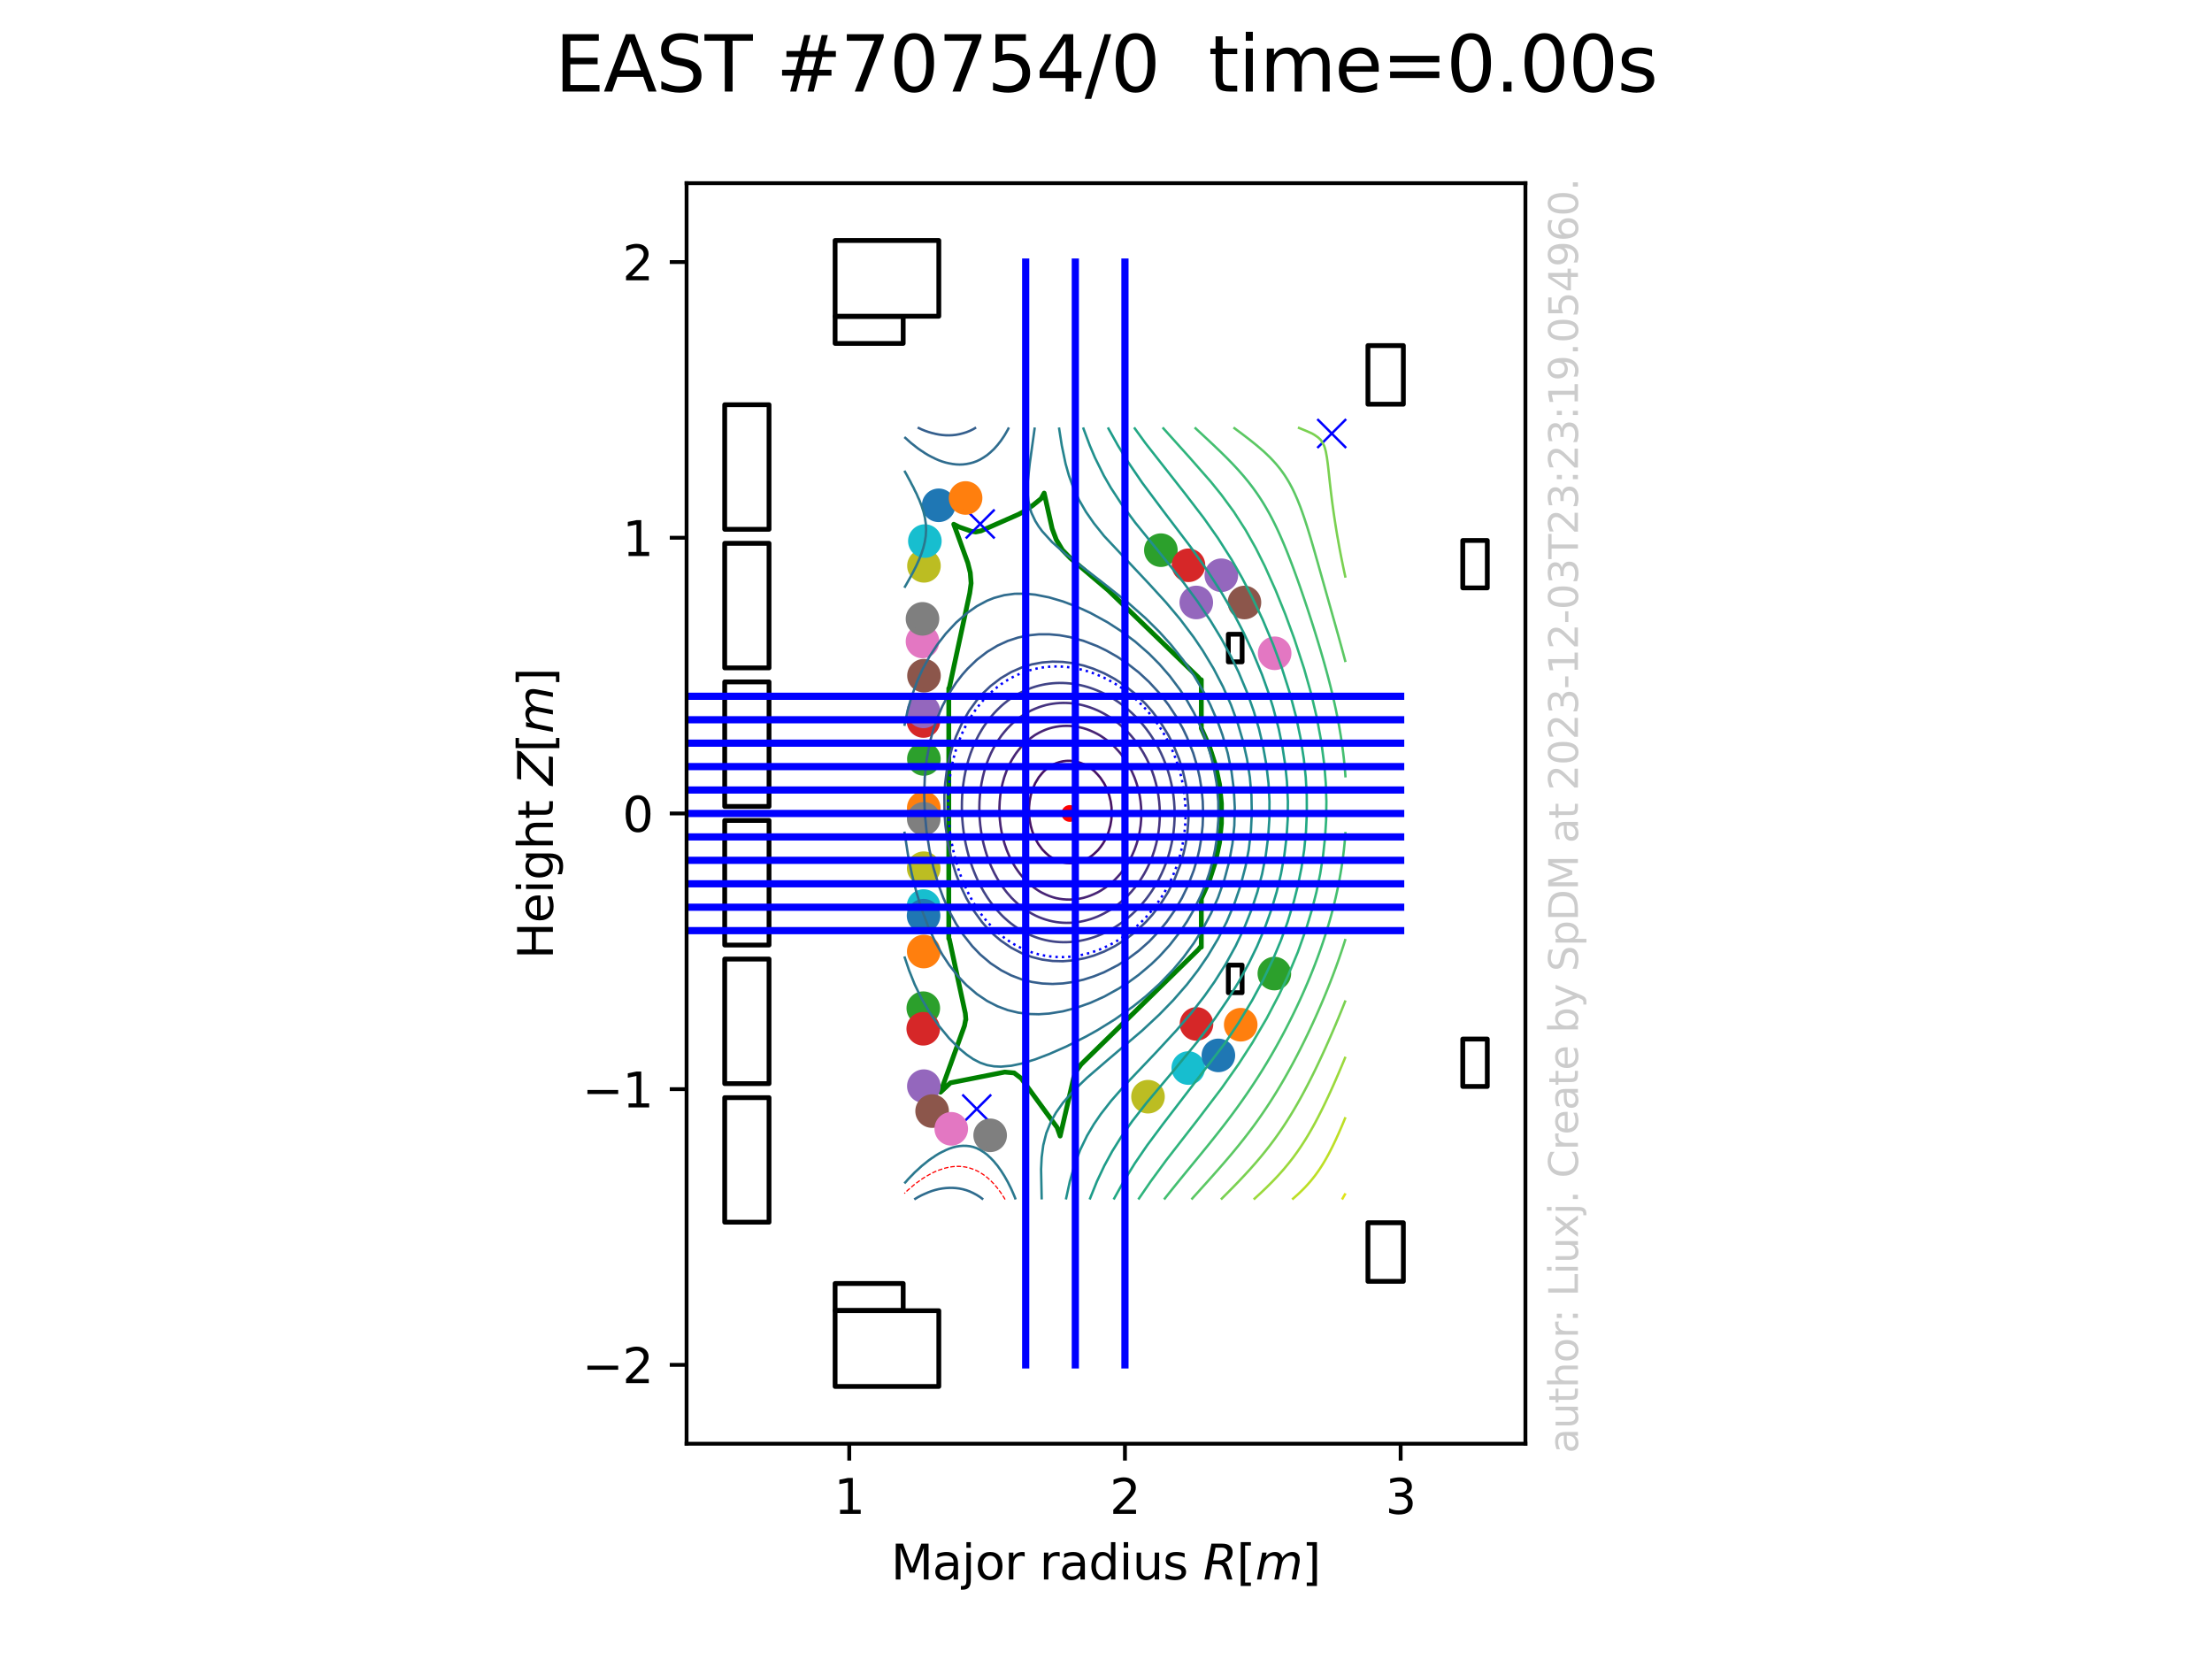 <?xml version="1.0" encoding="utf-8" standalone="no"?>
<!DOCTYPE svg PUBLIC "-//W3C//DTD SVG 1.1//EN"
  "http://www.w3.org/Graphics/SVG/1.1/DTD/svg11.dtd">
<svg xmlns:xlink="http://www.w3.org/1999/xlink" width="460.8pt" height="345.6pt" viewBox="0 0 460.8 345.6" xmlns="http://www.w3.org/2000/svg" version="1.1">
 <defs>
  <style type="text/css">*{stroke-linejoin: round; stroke-linecap: butt}</style>
 </defs>
 <g id="figure_1">
  <g id="patch_1">
   <path d="M 0 345.6 
L 460.8 345.6 
L 460.8 0 
L 0 0 
L 0 345.6 
z
" style="fill: none"/>
  </g>
  <g id="axes_1">
   <g id="patch_2">
    <path d="M 143.026 300.76 
L 317.774 300.76 
L 317.774 38.16 
L 143.026 38.16 
L 143.026 300.76 
z
" style="fill: none"/>
   </g>
   <g id="patch_3">
    <path d="M 250.256 141.605 
L 250.027 141.605 
L 249.682 141.145 
L 230.901 122.996 
L 230.901 122.996 
L 222.975 116.276 
L 221.31 114.553 
L 220.046 112.428 
L 219.185 110.131 
L 217.921 104.502 
L 217.519 102.722 
L 216.887 103.871 
L 215.107 105.307 
L 214.59 105.651 
L 213.384 106.513 
L 212.063 107.202 
L 204.367 110.59 
L 203.275 110.82 
L 202.184 110.648 
L 201.955 110.533 
L 199.829 109.786 
L 198.681 109.212 
L 199.427 111.222 
L 201.61 117.253 
L 202.127 119.32 
L 202.299 121.503 
L 202.012 123.57 
L 197.762 143.27 
L 197.647 143.385 
L 197.647 169.46 
L 197.647 195.535 
L 197.762 195.65 
L 201.093 211.099 
L 201.208 212.42 
L 201.15 212.478 
L 200.921 213.684 
L 195.924 227.525 
L 197.992 225.573 
L 209.306 223.333 
L 211.201 223.505 
L 211.259 223.505 
L 212.752 224.654 
L 220.218 234.877 
L 220.85 236.657 
L 223.664 224.539 
L 224.239 223.103 
L 224.296 222.988 
L 225.215 221.725 
L 232.682 214.431 
L 232.682 214.431 
L 249.682 197.775 
L 250.027 197.315 
L 250.256 197.315 
L 250.256 187.207 
L 251.922 183.474 
L 253.185 179.568 
L 254.047 175.548 
L 254.449 171.528 
L 254.449 169.46 
L 254.449 167.392 
L 254.047 163.372 
L 253.185 159.352 
L 251.922 155.446 
L 250.256 151.713 
L 250.256 141.605 
z
" clip-path="url(#p98280f8ef6)" style="fill: none; stroke: #008000; stroke-linejoin: miter"/>
   </g>
   <g id="PathCollection_1">
    <defs>
     <path id="mdfaee2aaf7" d="M 0 1.5 
C 0.398 1.5 0.779 1.342 1.061 1.061 
C 1.342 0.779 1.5 0.398 1.5 0 
C 1.5 -0.398 1.342 -0.779 1.061 -1.061 
C 0.779 -1.342 0.398 -1.5 0 -1.5 
C -0.398 -1.5 -0.779 -1.342 -1.061 -1.061 
C -1.342 -0.779 -1.5 -0.398 -1.5 0 
C -1.5 0.398 -1.342 0.779 -1.061 1.061 
C -0.779 1.342 -0.398 1.5 0 1.5 
z
" style="stroke: #ff0000; stroke-width: 0.5"/>
    </defs>
    <g clip-path="url(#p98280f8ef6)">
     <use xlink:href="#mdfaee2aaf7" x="222.86" y="169.46" style="fill: #ff0000; stroke: #ff0000; stroke-width: 0.5"/>
    </g>
   </g>
   <g id="PathCollection_2">
    <defs>
     <path id="mf9c661f8ac" d="M -3 3 
L 3 -3 
M -3 -3 
L 3 3 
" style="stroke: #0000ff; stroke-width: 0.5"/>
    </defs>
    <g clip-path="url(#p98280f8ef6)">
     <use xlink:href="#mf9c661f8ac" x="204.194" y="109.155" style="fill: #0000ff; stroke: #0000ff; stroke-width: 0.5"/>
    </g>
   </g>
   <g id="PathCollection_3">
    <g clip-path="url(#p98280f8ef6)">
     <use xlink:href="#mf9c661f8ac" x="203.477" y="231.022" style="fill: #0000ff; stroke: #0000ff; stroke-width: 0.5"/>
    </g>
   </g>
   <g id="PathCollection_4">
    <g clip-path="url(#p98280f8ef6)">
     <use xlink:href="#mf9c661f8ac" x="277.422" y="90.309" style="fill: #0000ff; stroke: #0000ff; stroke-width: 0.5"/>
    </g>
   </g>
   <g id="patch_4">
    <path d="M 246.552 164.281 
L 246.359 163.178 
L 246.088 161.922 
L 245.834 160.934 
L 245.764 160.665 
L 245.388 159.409 
L 245.116 158.613 
L 244.956 158.153 
L 244.466 156.896 
L 244.398 156.739 
L 243.915 155.64 
L 243.68 155.154 
L 243.298 154.384 
L 242.962 153.759 
L 242.61 153.127 
L 242.244 152.512 
L 241.847 151.871 
L 241.526 151.382 
L 241 150.615 
L 240.808 150.348 
L 240.091 149.398 
L 240.059 149.358 
L 239.373 148.518 
L 239.013 148.102 
L 238.655 147.699 
L 237.937 146.939 
L 237.844 146.845 
L 237.219 146.225 
L 236.528 145.589 
L 236.501 145.564 
L 235.783 144.937 
L 235.065 144.359 
L 235.031 144.333 
L 234.347 143.807 
L 233.629 143.299 
L 233.293 143.076 
L 232.911 142.82 
L 232.193 142.37 
L 231.475 141.959 
L 231.214 141.82 
L 230.758 141.57 
L 230.04 141.207 
L 229.322 140.877 
L 228.604 140.578 
L 228.567 140.564 
L 227.886 140.292 
L 227.168 140.034 
L 226.45 139.805 
L 225.732 139.603 
L 225.014 139.426 
L 224.45 139.307 
L 224.296 139.273 
L 223.578 139.137 
L 222.86 139.027 
L 222.142 138.942 
L 221.425 138.882 
L 220.707 138.847 
L 219.989 138.838 
L 219.271 138.854 
L 218.553 138.895 
L 217.835 138.963 
L 217.117 139.059 
L 216.399 139.183 
L 215.812 139.307 
L 215.681 139.334 
L 214.963 139.506 
L 214.245 139.709 
L 213.527 139.945 
L 212.809 140.215 
L 212.092 140.522 
L 212.002 140.564 
L 211.374 140.852 
L 210.656 141.22 
L 209.938 141.633 
L 209.639 141.82 
L 209.22 142.081 
L 208.502 142.569 
L 207.83 143.076 
L 207.784 143.111 
L 207.066 143.691 
L 206.35 144.333 
L 206.348 144.335 
L 205.63 145.027 
L 205.097 145.589 
L 204.912 145.79 
L 204.194 146.623 
L 204.014 146.845 
L 203.477 147.538 
L 203.067 148.102 
L 202.759 148.551 
L 202.234 149.358 
L 202.041 149.677 
L 201.498 150.615 
L 201.323 150.943 
L 200.847 151.871 
L 200.605 152.389 
L 200.271 153.127 
L 199.887 154.074 
L 199.764 154.384 
L 199.319 155.64 
L 199.169 156.12 
L 198.931 156.896 
L 198.596 158.153 
L 198.451 158.79 
L 198.311 159.409 
L 198.073 160.665 
L 197.88 161.922 
L 197.733 163.157 
L 197.731 163.178 
L 197.619 164.435 
L 197.546 165.691 
L 197.513 166.947 
L 197.516 168.204 
L 197.556 169.46 
L 197.632 170.716 
L 197.733 171.853 
L 197.744 171.973 
L 197.888 173.229 
L 198.07 174.485 
L 198.29 175.742 
L 198.451 176.527 
L 198.547 176.998 
L 198.842 178.255 
L 199.169 179.467 
L 199.181 179.511 
L 199.559 180.767 
L 199.887 181.734 
L 199.986 182.024 
L 200.461 183.28 
L 200.605 183.627 
L 200.99 184.536 
L 201.323 185.256 
L 201.578 185.793 
L 202.041 186.69 
L 202.232 187.049 
L 202.759 187.969 
L 202.959 188.305 
L 203.477 189.119 
L 203.772 189.562 
L 204.194 190.162 
L 204.683 190.818 
L 204.912 191.112 
L 205.63 191.979 
L 205.714 192.075 
L 206.348 192.775 
L 206.892 193.331 
L 207.066 193.504 
L 207.784 194.175 
L 208.262 194.587 
L 208.502 194.79 
L 209.22 195.356 
L 209.899 195.844 
L 209.938 195.871 
L 210.656 196.349 
L 211.374 196.781 
L 211.959 197.1 
L 212.092 197.172 
L 212.809 197.533 
L 213.527 197.854 
L 214.245 198.139 
L 214.866 198.356 
L 214.963 198.391 
L 215.681 198.618 
L 216.399 198.813 
L 217.117 198.977 
L 217.835 199.111 
L 218.553 199.217 
L 219.271 199.295 
L 219.989 199.347 
L 220.707 199.372 
L 221.425 199.372 
L 222.142 199.347 
L 222.86 199.297 
L 223.578 199.221 
L 224.296 199.12 
L 225.014 198.994 
L 225.732 198.842 
L 226.45 198.663 
L 227.168 198.457 
L 227.48 198.356 
L 227.886 198.229 
L 228.604 197.977 
L 229.322 197.697 
L 230.04 197.388 
L 230.647 197.1 
L 230.758 197.049 
L 231.475 196.687 
L 232.193 196.294 
L 232.911 195.865 
L 232.945 195.844 
L 233.629 195.412 
L 234.347 194.921 
L 234.803 194.587 
L 235.065 194.395 
L 235.783 193.833 
L 236.381 193.331 
L 236.501 193.229 
L 237.219 192.585 
L 237.751 192.075 
L 237.937 191.892 
L 238.655 191.15 
L 238.958 190.818 
L 239.373 190.351 
L 240.033 189.562 
L 240.091 189.491 
L 240.808 188.559 
L 240.995 188.305 
L 241.526 187.544 
L 241.857 187.049 
L 242.244 186.433 
L 242.632 185.793 
L 242.962 185.205 
L 243.326 184.536 
L 243.68 183.83 
L 243.948 183.28 
L 244.398 182.264 
L 244.502 182.024 
L 244.993 180.767 
L 245.116 180.412 
L 245.424 179.511 
L 245.798 178.255 
L 245.834 178.115 
L 246.118 176.998 
L 246.385 175.742 
L 246.552 174.772 
L 246.601 174.485 
L 246.769 173.229 
L 246.886 171.973 
L 246.955 170.716 
L 246.976 169.46 
L 246.949 168.204 
L 246.874 166.947 
L 246.751 165.691 
L 246.579 164.435 
L 246.552 164.281 
z
" clip-path="url(#p98280f8ef6)" style="fill: none; stroke-dasharray: 0.5,0.825; stroke-dashoffset: 0; stroke: #0000ff; stroke-width: 0.5; stroke-linejoin: miter"/>
   </g>
   <g id="patch_5">
    <path d="M 209.376 249.867 
L 209.22 249.591 
L 208.588 248.611 
L 208.502 248.478 
L 207.784 247.505 
L 207.655 247.354 
L 207.066 246.649 
L 206.519 246.098 
L 206.348 245.919 
L 205.63 245.273 
L 205.047 244.842 
L 204.912 244.737 
L 204.194 244.26 
L 203.477 243.88 
L 202.763 243.585 
L 202.759 243.583 
L 202.041 243.329 
L 201.323 243.148 
L 200.605 243.032 
L 199.887 242.978 
L 199.169 242.979 
L 198.451 243.035 
L 197.733 243.143 
L 197.015 243.304 
L 196.297 243.519 
L 196.121 243.585 
L 195.579 243.762 
L 194.861 244.046 
L 194.144 244.385 
L 193.426 244.782 
L 193.332 244.842 
L 192.708 245.19 
L 191.99 245.653 
L 191.389 246.098 
L 191.272 246.174 
L 190.554 246.704 
L 189.836 247.314 
L 189.793 247.354 
L 189.118 247.923 
L 188.409 248.611 
L 188.4 248.618 
" clip-path="url(#p98280f8ef6)" style="fill: none; stroke-dasharray: 0.925,0.4; stroke-dashoffset: 0; stroke: #ff0000; stroke-width: 0.25; stroke-linejoin: miter"/>
   </g>
   <g id="patch_6">
    <path d="M 150.969 167.999 
L 160.203 167.999 
L 160.203 142.052 
L 150.969 142.052 
L 150.969 167.999 
z
" clip-path="url(#p98280f8ef6)" style="fill: none; stroke: #000000; stroke-linejoin: miter"/>
   </g>
   <g id="patch_7">
    <path d="M 150.969 196.868 
L 160.203 196.868 
L 160.203 170.921 
L 150.969 170.921 
L 150.969 196.868 
z
" clip-path="url(#p98280f8ef6)" style="fill: none; stroke: #000000; stroke-linejoin: miter"/>
   </g>
   <g id="patch_8">
    <path d="M 150.969 139.131 
L 160.203 139.131 
L 160.203 113.184 
L 150.969 113.184 
L 150.969 139.131 
z
" clip-path="url(#p98280f8ef6)" style="fill: none; stroke: #000000; stroke-linejoin: miter"/>
   </g>
   <g id="patch_9">
    <path d="M 150.969 225.736 
L 160.203 225.736 
L 160.203 199.789 
L 150.969 199.789 
L 150.969 225.736 
z
" clip-path="url(#p98280f8ef6)" style="fill: none; stroke: #000000; stroke-linejoin: miter"/>
   </g>
   <g id="patch_10">
    <path d="M 150.969 110.262 
L 160.203 110.262 
L 160.203 84.315 
L 150.969 84.315 
L 150.969 110.262 
z
" clip-path="url(#p98280f8ef6)" style="fill: none; stroke: #000000; stroke-linejoin: miter"/>
   </g>
   <g id="patch_11">
    <path d="M 150.969 254.605 
L 160.203 254.605 
L 160.203 228.658 
L 150.969 228.658 
L 150.969 254.605 
z
" clip-path="url(#p98280f8ef6)" style="fill: none; stroke: #000000; stroke-linejoin: miter"/>
   </g>
   <g id="patch_12">
    <path d="M 173.967 71.544 
L 188.15 71.544 
L 188.15 65.933 
L 173.967 65.933 
L 173.967 71.544 
z
" clip-path="url(#p98280f8ef6)" style="fill: none; stroke: #000000; stroke-linejoin: miter"/>
   </g>
   <g id="patch_13">
    <path d="M 173.967 272.987 
L 188.15 272.987 
L 188.15 267.376 
L 173.967 267.376 
L 173.967 272.987 
z
" clip-path="url(#p98280f8ef6)" style="fill: none; stroke: #000000; stroke-linejoin: miter"/>
   </g>
   <g id="patch_14">
    <path d="M 173.967 65.875 
L 195.572 65.875 
L 195.572 50.096 
L 173.967 50.096 
L 173.967 65.875 
z
" clip-path="url(#p98280f8ef6)" style="fill: none; stroke: #000000; stroke-linejoin: miter"/>
   </g>
   <g id="patch_15">
    <path d="M 173.967 288.824 
L 195.572 288.824 
L 195.572 273.045 
L 173.967 273.045 
L 173.967 288.824 
z
" clip-path="url(#p98280f8ef6)" style="fill: none; stroke: #000000; stroke-linejoin: miter"/>
   </g>
   <g id="patch_16">
    <path d="M 284.967 84.203 
L 292.344 84.203 
L 292.344 71.994 
L 284.967 71.994 
L 284.967 84.203 
z
" clip-path="url(#p98280f8ef6)" style="fill: none; stroke: #000000; stroke-linejoin: miter"/>
   </g>
   <g id="patch_17">
    <path d="M 284.967 266.926 
L 292.344 266.926 
L 292.344 254.717 
L 284.967 254.717 
L 284.967 266.926 
z
" clip-path="url(#p98280f8ef6)" style="fill: none; stroke: #000000; stroke-linejoin: miter"/>
   </g>
   <g id="patch_18">
    <path d="M 304.722 122.465 
L 309.831 122.465 
L 309.831 112.593 
L 304.722 112.593 
L 304.722 122.465 
z
" clip-path="url(#p98280f8ef6)" style="fill: none; stroke: #000000; stroke-linejoin: miter"/>
   </g>
   <g id="patch_19">
    <path d="M 304.722 226.327 
L 309.831 226.327 
L 309.831 216.455 
L 304.722 216.455 
L 304.722 226.327 
z
" clip-path="url(#p98280f8ef6)" style="fill: none; stroke: #000000; stroke-linejoin: miter"/>
   </g>
   <g id="patch_20">
    <path d="M 255.885 137.871 
L 258.756 137.871 
L 258.756 132.128 
L 255.885 132.128 
L 255.885 137.871 
z
" clip-path="url(#p98280f8ef6)" style="fill: none; stroke: #000000; stroke-linejoin: miter"/>
   </g>
   <g id="patch_21">
    <path d="M 255.885 206.792 
L 258.756 206.792 
L 258.756 201.049 
L 255.885 201.049 
L 255.885 206.792 
z
" clip-path="url(#p98280f8ef6)" style="fill: none; stroke: #000000; stroke-linejoin: miter"/>
   </g>
   <g id="PathCollection_5">
    <defs>
     <path id="mcb9107fc7f" d="M 0 3 
C 0.796 3 1.559 2.684 2.121 2.121 
C 2.684 1.559 3 0.796 3 0 
C 3 -0.796 2.684 -1.559 2.121 -2.121 
C 1.559 -2.684 0.796 -3 0 -3 
C -0.796 -3 -1.559 -2.684 -2.121 -2.121 
C -2.684 -1.559 -3 -0.796 -3 0 
C -3 0.796 -2.684 1.559 -2.121 2.121 
C -1.559 2.684 -0.796 3 0 3 
z
" style="stroke: #1f77b4"/>
    </defs>
    <g clip-path="url(#p98280f8ef6)">
     <use xlink:href="#mcb9107fc7f" x="192.421" y="169.46" style="fill: #1f77b4; stroke: #1f77b4"/>
    </g>
   </g>
   <g id="PathCollection_6">
    <defs>
     <path id="mcec4882490" d="M 0 3 
C 0.796 3 1.559 2.684 2.121 2.121 
C 2.684 1.559 3 0.796 3 0 
C 3 -0.796 2.684 -1.559 2.121 -2.121 
C 1.559 -2.684 0.796 -3 0 -3 
C -0.796 -3 -1.559 -2.684 -2.121 -2.121 
C -2.684 -1.559 -3 -0.796 -3 0 
C -3 0.796 -2.684 1.559 -2.121 2.121 
C -1.559 2.684 -0.796 3 0 3 
z
" style="stroke: #ff7f0e"/>
    </defs>
    <g clip-path="url(#p98280f8ef6)">
     <use xlink:href="#mcec4882490" x="192.438" y="168.317" style="fill: #ff7f0e; stroke: #ff7f0e"/>
    </g>
   </g>
   <g id="PathCollection_7">
    <defs>
     <path id="mafea39203a" d="M 0 3 
C 0.796 3 1.559 2.684 2.121 2.121 
C 2.684 1.559 3 0.796 3 0 
C 3 -0.796 2.684 -1.559 2.121 -2.121 
C 1.559 -2.684 0.796 -3 0 -3 
C -0.796 -3 -1.559 -2.684 -2.121 -2.121 
C -2.684 -1.559 -3 -0.796 -3 0 
C -3 0.796 -2.684 1.559 -2.121 2.121 
C -1.559 2.684 -0.796 3 0 3 
z
" style="stroke: #2ca02c"/>
    </defs>
    <g clip-path="url(#p98280f8ef6)">
     <use xlink:href="#mafea39203a" x="192.461" y="158.105" style="fill: #2ca02c; stroke: #2ca02c"/>
    </g>
   </g>
   <g id="PathCollection_8">
    <defs>
     <path id="m26a5968106" d="M 0 3 
C 0.796 3 1.559 2.684 2.121 2.121 
C 2.684 1.559 3 0.796 3 0 
C 3 -0.796 2.684 -1.559 2.121 -2.121 
C 1.559 -2.684 0.796 -3 0 -3 
C -0.796 -3 -1.559 -2.684 -2.121 -2.121 
C -2.684 -1.559 -3 -0.796 -3 0 
C -3 0.796 -2.684 1.559 -2.121 2.121 
C -1.559 2.684 -0.796 3 0 3 
z
" style="stroke: #d62728"/>
    </defs>
    <g clip-path="url(#p98280f8ef6)">
     <use xlink:href="#m26a5968106" x="192.375" y="150.197" style="fill: #d62728; stroke: #d62728"/>
    </g>
   </g>
   <g id="PathCollection_9">
    <defs>
     <path id="m5d851f228b" d="M 0 3 
C 0.796 3 1.559 2.684 2.121 2.121 
C 2.684 1.559 3 0.796 3 0 
C 3 -0.796 2.684 -1.559 2.121 -2.121 
C 1.559 -2.684 0.796 -3 0 -3 
C -0.796 -3 -1.559 -2.684 -2.121 -2.121 
C -2.684 -1.559 -3 -0.796 -3 0 
C -3 0.796 -2.684 1.559 -2.121 2.121 
C -1.559 2.684 -0.796 3 0 3 
z
" style="stroke: #9467bd"/>
    </defs>
    <g clip-path="url(#p98280f8ef6)">
     <use xlink:href="#m5d851f228b" x="192.375" y="148.192" style="fill: #9467bd; stroke: #9467bd"/>
    </g>
   </g>
   <g id="PathCollection_10">
    <defs>
     <path id="mfda6211318" d="M 0 3 
C 0.796 3 1.559 2.684 2.121 2.121 
C 2.684 1.559 3 0.796 3 0 
C 3 -0.796 2.684 -1.559 2.121 -2.121 
C 1.559 -2.684 0.796 -3 0 -3 
C -0.796 -3 -1.559 -2.684 -2.121 -2.121 
C -2.684 -1.559 -3 -0.796 -3 0 
C -3 0.796 -2.684 1.559 -2.121 2.121 
C -1.559 2.684 -0.796 3 0 3 
z
" style="stroke: #8c564b"/>
    </defs>
    <g clip-path="url(#p98280f8ef6)">
     <use xlink:href="#mfda6211318" x="192.484" y="140.755" style="fill: #8c564b; stroke: #8c564b"/>
    </g>
   </g>
   <g id="PathCollection_11">
    <defs>
     <path id="m32679e0934" d="M 0 3 
C 0.796 3 1.559 2.684 2.121 2.121 
C 2.684 1.559 3 0.796 3 0 
C 3 -0.796 2.684 -1.559 2.121 -2.121 
C 1.559 -2.684 0.796 -3 0 -3 
C -0.796 -3 -1.559 -2.684 -2.121 -2.121 
C -2.684 -1.559 -3 -0.796 -3 0 
C -3 0.796 -2.684 1.559 -2.121 2.121 
C -1.559 2.684 -0.796 3 0 3 
z
" style="stroke: #e377c2"/>
    </defs>
    <g clip-path="url(#p98280f8ef6)">
     <use xlink:href="#m32679e0934" x="192.174" y="133.627" style="fill: #e377c2; stroke: #e377c2"/>
    </g>
   </g>
   <g id="PathCollection_12">
    <defs>
     <path id="m7713a58fb3" d="M 0 3 
C 0.796 3 1.559 2.684 2.121 2.121 
C 2.684 1.559 3 0.796 3 0 
C 3 -0.796 2.684 -1.559 2.121 -2.121 
C 1.559 -2.684 0.796 -3 0 -3 
C -0.796 -3 -1.559 -2.684 -2.121 -2.121 
C -2.684 -1.559 -3 -0.796 -3 0 
C -3 0.796 -2.684 1.559 -2.121 2.121 
C -1.559 2.684 -0.796 3 0 3 
z
" style="stroke: #7f7f7f"/>
    </defs>
    <g clip-path="url(#p98280f8ef6)">
     <use xlink:href="#m7713a58fb3" x="192.174" y="128.918" style="fill: #7f7f7f; stroke: #7f7f7f"/>
    </g>
   </g>
   <g id="PathCollection_13">
    <defs>
     <path id="mc1d3d744b3" d="M 0 3 
C 0.796 3 1.559 2.684 2.121 2.121 
C 2.684 1.559 3 0.796 3 0 
C 3 -0.796 2.684 -1.559 2.121 -2.121 
C 1.559 -2.684 0.796 -3 0 -3 
C -0.796 -3 -1.559 -2.684 -2.121 -2.121 
C -2.684 -1.559 -3 -0.796 -3 0 
C -3 0.796 -2.684 1.559 -2.121 2.121 
C -1.559 2.684 -0.796 3 0 3 
z
" style="stroke: #bcbd22"/>
    </defs>
    <g clip-path="url(#p98280f8ef6)">
     <use xlink:href="#mc1d3d744b3" x="192.478" y="117.873" style="fill: #bcbd22; stroke: #bcbd22"/>
    </g>
   </g>
   <g id="PathCollection_14">
    <defs>
     <path id="ma8a3647e11" d="M 0 3 
C 0.796 3 1.559 2.684 2.121 2.121 
C 2.684 1.559 3 0.796 3 0 
C 3 -0.796 2.684 -1.559 2.121 -2.121 
C 1.559 -2.684 0.796 -3 0 -3 
C -0.796 -3 -1.559 -2.684 -2.121 -2.121 
C -2.684 -1.559 -3 -0.796 -3 0 
C -3 0.796 -2.684 1.559 -2.121 2.121 
C -1.559 2.684 -0.796 3 0 3 
z
" style="stroke: #17becf"/>
    </defs>
    <g clip-path="url(#p98280f8ef6)">
     <use xlink:href="#ma8a3647e11" x="192.667" y="112.715" style="fill: #17becf; stroke: #17becf"/>
    </g>
   </g>
   <g id="PathCollection_15">
    <g clip-path="url(#p98280f8ef6)">
     <use xlink:href="#mcb9107fc7f" x="195.545" y="105.266" style="fill: #1f77b4; stroke: #1f77b4"/>
    </g>
   </g>
   <g id="PathCollection_16">
    <g clip-path="url(#p98280f8ef6)">
     <use xlink:href="#mcec4882490" x="201.15" y="103.739" style="fill: #ff7f0e; stroke: #ff7f0e"/>
    </g>
   </g>
   <g id="PathCollection_17">
    <g clip-path="url(#p98280f8ef6)">
     <use xlink:href="#mafea39203a" x="241.831" y="114.611" style="fill: #2ca02c; stroke: #2ca02c"/>
    </g>
   </g>
   <g id="PathCollection_18">
    <g clip-path="url(#p98280f8ef6)">
     <use xlink:href="#m26a5968106" x="247.58" y="117.758" style="fill: #d62728; stroke: #d62728"/>
    </g>
   </g>
   <g id="PathCollection_19">
    <g clip-path="url(#p98280f8ef6)">
     <use xlink:href="#m5d851f228b" x="254.426" y="119.837" style="fill: #9467bd; stroke: #9467bd"/>
    </g>
   </g>
   <g id="PathCollection_20">
    <g clip-path="url(#p98280f8ef6)">
     <use xlink:href="#mfda6211318" x="259.239" y="125.512" style="fill: #8c564b; stroke: #8c564b"/>
    </g>
   </g>
   <g id="PathCollection_21">
    <g clip-path="url(#p98280f8ef6)">
     <use xlink:href="#m32679e0934" x="265.534" y="136.091" style="fill: #e377c2; stroke: #e377c2"/>
    </g>
   </g>
   <g id="PathCollection_22">
    <g clip-path="url(#p98280f8ef6)">
     <use xlink:href="#m7713a58fb3" x="192.432" y="170.574" style="fill: #7f7f7f; stroke: #7f7f7f"/>
    </g>
   </g>
   <g id="PathCollection_23">
    <g clip-path="url(#p98280f8ef6)">
     <use xlink:href="#mc1d3d744b3" x="192.426" y="180.866" style="fill: #bcbd22; stroke: #bcbd22"/>
    </g>
   </g>
   <g id="PathCollection_24">
    <g clip-path="url(#p98280f8ef6)">
     <use xlink:href="#ma8a3647e11" x="192.398" y="188.746" style="fill: #17becf; stroke: #17becf"/>
    </g>
   </g>
   <g id="PathCollection_25">
    <g clip-path="url(#p98280f8ef6)">
     <use xlink:href="#mcb9107fc7f" x="192.398" y="190.756" style="fill: #1f77b4; stroke: #1f77b4"/>
    </g>
   </g>
   <g id="PathCollection_26">
    <g clip-path="url(#p98280f8ef6)">
     <use xlink:href="#mcec4882490" x="192.432" y="198.223" style="fill: #ff7f0e; stroke: #ff7f0e"/>
    </g>
   </g>
   <g id="PathCollection_27">
    <g clip-path="url(#p98280f8ef6)">
     <use xlink:href="#mafea39203a" x="192.34" y="210.025" style="fill: #2ca02c; stroke: #2ca02c"/>
    </g>
   </g>
   <g id="PathCollection_28">
    <g clip-path="url(#p98280f8ef6)">
     <use xlink:href="#m26a5968106" x="192.329" y="214.31" style="fill: #d62728; stroke: #d62728"/>
    </g>
   </g>
   <g id="PathCollection_29">
    <g clip-path="url(#p98280f8ef6)">
     <use xlink:href="#m5d851f228b" x="192.455" y="226.268" style="fill: #9467bd; stroke: #9467bd"/>
    </g>
   </g>
   <g id="PathCollection_30">
    <g clip-path="url(#p98280f8ef6)">
     <use xlink:href="#mfda6211318" x="194.178" y="231.46" style="fill: #8c564b; stroke: #8c564b"/>
    </g>
   </g>
   <g id="PathCollection_31">
    <g clip-path="url(#p98280f8ef6)">
     <use xlink:href="#m32679e0934" x="198.164" y="235.153" style="fill: #e377c2; stroke: #e377c2"/>
    </g>
   </g>
   <g id="PathCollection_32">
    <g clip-path="url(#p98280f8ef6)">
     <use xlink:href="#m7713a58fb3" x="206.268" y="236.508" style="fill: #7f7f7f; stroke: #7f7f7f"/>
    </g>
   </g>
   <g id="PathCollection_33">
    <g clip-path="url(#p98280f8ef6)">
     <use xlink:href="#mc1d3d744b3" x="239.149" y="228.462" style="fill: #bcbd22; stroke: #bcbd22"/>
    </g>
   </g>
   <g id="PathCollection_34">
    <g clip-path="url(#p98280f8ef6)">
     <use xlink:href="#ma8a3647e11" x="247.54" y="222.494" style="fill: #17becf; stroke: #17becf"/>
    </g>
   </g>
   <g id="PathCollection_35">
    <g clip-path="url(#p98280f8ef6)">
     <use xlink:href="#mcb9107fc7f" x="253.811" y="219.858" style="fill: #1f77b4; stroke: #1f77b4"/>
    </g>
   </g>
   <g id="PathCollection_36">
    <g clip-path="url(#p98280f8ef6)">
     <use xlink:href="#mcec4882490" x="258.464" y="213.471" style="fill: #ff7f0e; stroke: #ff7f0e"/>
    </g>
   </g>
   <g id="PathCollection_37">
    <g clip-path="url(#p98280f8ef6)">
     <use xlink:href="#mafea39203a" x="265.47" y="202.812" style="fill: #2ca02c; stroke: #2ca02c"/>
    </g>
   </g>
   <g id="PathCollection_38">
    <g clip-path="url(#p98280f8ef6)">
     <use xlink:href="#m26a5968106" x="249.251" y="213.305" style="fill: #d62728; stroke: #d62728"/>
    </g>
   </g>
   <g id="PathCollection_39">
    <g clip-path="url(#p98280f8ef6)">
     <use xlink:href="#m5d851f228b" x="249.205" y="125.506" style="fill: #9467bd; stroke: #9467bd"/>
    </g>
   </g>
   <g id="matplotlib.axis_1">
    <g id="xtick_1">
     <g id="line2d_1">
      <defs>
       <path id="m024aec2328" d="M 0 0 
L 0 3.5 
" style="stroke: #000000; stroke-width: 0.8"/>
      </defs>
      <g>
       <use xlink:href="#m024aec2328" x="176.913" y="300.76" style="stroke: #000000; stroke-width: 0.8"/>
      </g>
     </g>
     <g id="text_1">
      <!-- 1 -->
      <g transform="translate(173.732 315.358) scale(0.1 -0.1)">
       <defs>
        <path id="DejaVuSans-31" d="M 794 531 
L 1825 531 
L 1825 4091 
L 703 3866 
L 703 4441 
L 1819 4666 
L 2450 4666 
L 2450 531 
L 3481 531 
L 3481 0 
L 794 0 
L 794 531 
z
" transform="scale(0.016)"/>
       </defs>
       <use xlink:href="#DejaVuSans-31"/>
      </g>
     </g>
    </g>
    <g id="xtick_2">
     <g id="line2d_2">
      <g>
       <use xlink:href="#m024aec2328" x="234.347" y="300.76" style="stroke: #000000; stroke-width: 0.8"/>
      </g>
     </g>
     <g id="text_2">
      <!-- 2 -->
      <g transform="translate(231.166 315.358) scale(0.1 -0.1)">
       <defs>
        <path id="DejaVuSans-32" d="M 1228 531 
L 3431 531 
L 3431 0 
L 469 0 
L 469 531 
Q 828 903 1448 1529 
Q 2069 2156 2228 2338 
Q 2531 2678 2651 2914 
Q 2772 3150 2772 3378 
Q 2772 3750 2511 3984 
Q 2250 4219 1831 4219 
Q 1534 4219 1204 4116 
Q 875 4013 500 3803 
L 500 4441 
Q 881 4594 1212 4672 
Q 1544 4750 1819 4750 
Q 2544 4750 2975 4387 
Q 3406 4025 3406 3419 
Q 3406 3131 3298 2873 
Q 3191 2616 2906 2266 
Q 2828 2175 2409 1742 
Q 1991 1309 1228 531 
z
" transform="scale(0.016)"/>
       </defs>
       <use xlink:href="#DejaVuSans-32"/>
      </g>
     </g>
    </g>
    <g id="xtick_3">
     <g id="line2d_3">
      <g>
       <use xlink:href="#m024aec2328" x="291.781" y="300.76" style="stroke: #000000; stroke-width: 0.8"/>
      </g>
     </g>
     <g id="text_3">
      <!-- 3 -->
      <g transform="translate(288.6 315.358) scale(0.1 -0.1)">
       <defs>
        <path id="DejaVuSans-33" d="M 2597 2516 
Q 3050 2419 3304 2112 
Q 3559 1806 3559 1356 
Q 3559 666 3084 287 
Q 2609 -91 1734 -91 
Q 1441 -91 1130 -33 
Q 819 25 488 141 
L 488 750 
Q 750 597 1062 519 
Q 1375 441 1716 441 
Q 2309 441 2620 675 
Q 2931 909 2931 1356 
Q 2931 1769 2642 2001 
Q 2353 2234 1838 2234 
L 1294 2234 
L 1294 2753 
L 1863 2753 
Q 2328 2753 2575 2939 
Q 2822 3125 2822 3475 
Q 2822 3834 2567 4026 
Q 2313 4219 1838 4219 
Q 1578 4219 1281 4162 
Q 984 4106 628 3988 
L 628 4550 
Q 988 4650 1302 4700 
Q 1616 4750 1894 4750 
Q 2613 4750 3031 4423 
Q 3450 4097 3450 3541 
Q 3450 3153 3228 2886 
Q 3006 2619 2597 2516 
z
" transform="scale(0.016)"/>
       </defs>
       <use xlink:href="#DejaVuSans-33"/>
      </g>
     </g>
    </g>
    <g id="text_4">
     <!-- Major radius $R [m] $ -->
     <g transform="translate(185.6 329.038) scale(0.1 -0.1)">
      <defs>
       <path id="DejaVuSans-4d" d="M 628 4666 
L 1569 4666 
L 2759 1491 
L 3956 4666 
L 4897 4666 
L 4897 0 
L 4281 0 
L 4281 4097 
L 3078 897 
L 2444 897 
L 1241 4097 
L 1241 0 
L 628 0 
L 628 4666 
z
" transform="scale(0.016)"/>
       <path id="DejaVuSans-61" d="M 2194 1759 
Q 1497 1759 1228 1600 
Q 959 1441 959 1056 
Q 959 750 1161 570 
Q 1363 391 1709 391 
Q 2188 391 2477 730 
Q 2766 1069 2766 1631 
L 2766 1759 
L 2194 1759 
z
M 3341 1997 
L 3341 0 
L 2766 0 
L 2766 531 
Q 2569 213 2275 61 
Q 1981 -91 1556 -91 
Q 1019 -91 701 211 
Q 384 513 384 1019 
Q 384 1609 779 1909 
Q 1175 2209 1959 2209 
L 2766 2209 
L 2766 2266 
Q 2766 2663 2505 2880 
Q 2244 3097 1772 3097 
Q 1472 3097 1187 3025 
Q 903 2953 641 2809 
L 641 3341 
Q 956 3463 1253 3523 
Q 1550 3584 1831 3584 
Q 2591 3584 2966 3190 
Q 3341 2797 3341 1997 
z
" transform="scale(0.016)"/>
       <path id="DejaVuSans-6a" d="M 603 3500 
L 1178 3500 
L 1178 -63 
Q 1178 -731 923 -1031 
Q 669 -1331 103 -1331 
L -116 -1331 
L -116 -844 
L 38 -844 
Q 366 -844 484 -692 
Q 603 -541 603 -63 
L 603 3500 
z
M 603 4863 
L 1178 4863 
L 1178 4134 
L 603 4134 
L 603 4863 
z
" transform="scale(0.016)"/>
       <path id="DejaVuSans-6f" d="M 1959 3097 
Q 1497 3097 1228 2736 
Q 959 2375 959 1747 
Q 959 1119 1226 758 
Q 1494 397 1959 397 
Q 2419 397 2687 759 
Q 2956 1122 2956 1747 
Q 2956 2369 2687 2733 
Q 2419 3097 1959 3097 
z
M 1959 3584 
Q 2709 3584 3137 3096 
Q 3566 2609 3566 1747 
Q 3566 888 3137 398 
Q 2709 -91 1959 -91 
Q 1206 -91 779 398 
Q 353 888 353 1747 
Q 353 2609 779 3096 
Q 1206 3584 1959 3584 
z
" transform="scale(0.016)"/>
       <path id="DejaVuSans-72" d="M 2631 2963 
Q 2534 3019 2420 3045 
Q 2306 3072 2169 3072 
Q 1681 3072 1420 2755 
Q 1159 2438 1159 1844 
L 1159 0 
L 581 0 
L 581 3500 
L 1159 3500 
L 1159 2956 
Q 1341 3275 1631 3429 
Q 1922 3584 2338 3584 
Q 2397 3584 2469 3576 
Q 2541 3569 2628 3553 
L 2631 2963 
z
" transform="scale(0.016)"/>
       <path id="DejaVuSans-20" transform="scale(0.016)"/>
       <path id="DejaVuSans-64" d="M 2906 2969 
L 2906 4863 
L 3481 4863 
L 3481 0 
L 2906 0 
L 2906 525 
Q 2725 213 2448 61 
Q 2172 -91 1784 -91 
Q 1150 -91 751 415 
Q 353 922 353 1747 
Q 353 2572 751 3078 
Q 1150 3584 1784 3584 
Q 2172 3584 2448 3432 
Q 2725 3281 2906 2969 
z
M 947 1747 
Q 947 1113 1208 752 
Q 1469 391 1925 391 
Q 2381 391 2643 752 
Q 2906 1113 2906 1747 
Q 2906 2381 2643 2742 
Q 2381 3103 1925 3103 
Q 1469 3103 1208 2742 
Q 947 2381 947 1747 
z
" transform="scale(0.016)"/>
       <path id="DejaVuSans-69" d="M 603 3500 
L 1178 3500 
L 1178 0 
L 603 0 
L 603 3500 
z
M 603 4863 
L 1178 4863 
L 1178 4134 
L 603 4134 
L 603 4863 
z
" transform="scale(0.016)"/>
       <path id="DejaVuSans-75" d="M 544 1381 
L 544 3500 
L 1119 3500 
L 1119 1403 
Q 1119 906 1312 657 
Q 1506 409 1894 409 
Q 2359 409 2629 706 
Q 2900 1003 2900 1516 
L 2900 3500 
L 3475 3500 
L 3475 0 
L 2900 0 
L 2900 538 
Q 2691 219 2414 64 
Q 2138 -91 1772 -91 
Q 1169 -91 856 284 
Q 544 659 544 1381 
z
M 1991 3584 
L 1991 3584 
z
" transform="scale(0.016)"/>
       <path id="DejaVuSans-73" d="M 2834 3397 
L 2834 2853 
Q 2591 2978 2328 3040 
Q 2066 3103 1784 3103 
Q 1356 3103 1142 2972 
Q 928 2841 928 2578 
Q 928 2378 1081 2264 
Q 1234 2150 1697 2047 
L 1894 2003 
Q 2506 1872 2764 1633 
Q 3022 1394 3022 966 
Q 3022 478 2636 193 
Q 2250 -91 1575 -91 
Q 1294 -91 989 -36 
Q 684 19 347 128 
L 347 722 
Q 666 556 975 473 
Q 1284 391 1588 391 
Q 1994 391 2212 530 
Q 2431 669 2431 922 
Q 2431 1156 2273 1281 
Q 2116 1406 1581 1522 
L 1381 1569 
Q 847 1681 609 1914 
Q 372 2147 372 2553 
Q 372 3047 722 3315 
Q 1072 3584 1716 3584 
Q 2034 3584 2315 3537 
Q 2597 3491 2834 3397 
z
" transform="scale(0.016)"/>
       <path id="DejaVuSans-Oblique-52" d="M 1613 4147 
L 1294 2491 
L 2106 2491 
Q 2584 2491 2879 2755 
Q 3175 3019 3175 3444 
Q 3175 3784 2976 3965 
Q 2778 4147 2406 4147 
L 1613 4147 
z
M 2772 2241 
Q 2972 2194 3105 2009 
Q 3238 1825 3413 1275 
L 3809 0 
L 3144 0 
L 2778 1197 
Q 2638 1659 2453 1815 
Q 2269 1972 1888 1972 
L 1191 1972 
L 806 0 
L 172 0 
L 1081 4666 
L 2503 4666 
Q 3150 4666 3495 4373 
Q 3841 4081 3841 3531 
Q 3841 3044 3547 2687 
Q 3253 2331 2772 2241 
z
" transform="scale(0.016)"/>
       <path id="DejaVuSans-5b" d="M 550 4863 
L 1875 4863 
L 1875 4416 
L 1125 4416 
L 1125 -397 
L 1875 -397 
L 1875 -844 
L 550 -844 
L 550 4863 
z
" transform="scale(0.016)"/>
       <path id="DejaVuSans-Oblique-6d" d="M 5747 2113 
L 5338 0 
L 4763 0 
L 5166 2094 
Q 5191 2228 5203 2325 
Q 5216 2422 5216 2491 
Q 5216 2772 5059 2928 
Q 4903 3084 4622 3084 
Q 4203 3084 3875 2770 
Q 3547 2456 3450 1953 
L 3066 0 
L 2491 0 
L 2900 2094 
Q 2925 2209 2937 2307 
Q 2950 2406 2950 2484 
Q 2950 2769 2794 2926 
Q 2638 3084 2363 3084 
Q 1938 3084 1609 2770 
Q 1281 2456 1184 1953 
L 800 0 
L 225 0 
L 909 3500 
L 1484 3500 
L 1375 2956 
Q 1609 3263 1923 3423 
Q 2238 3584 2597 3584 
Q 2978 3584 3223 3384 
Q 3469 3184 3519 2828 
Q 3781 3197 4126 3390 
Q 4472 3584 4856 3584 
Q 5306 3584 5551 3325 
Q 5797 3066 5797 2591 
Q 5797 2488 5784 2364 
Q 5772 2241 5747 2113 
z
" transform="scale(0.016)"/>
       <path id="DejaVuSans-5d" d="M 1947 4863 
L 1947 -844 
L 622 -844 
L 622 -397 
L 1369 -397 
L 1369 4416 
L 622 4416 
L 622 4863 
L 1947 4863 
z
" transform="scale(0.016)"/>
      </defs>
      <use xlink:href="#DejaVuSans-4d" transform="translate(0 0.016)"/>
      <use xlink:href="#DejaVuSans-61" transform="translate(86.279 0.016)"/>
      <use xlink:href="#DejaVuSans-6a" transform="translate(147.559 0.016)"/>
      <use xlink:href="#DejaVuSans-6f" transform="translate(175.342 0.016)"/>
      <use xlink:href="#DejaVuSans-72" transform="translate(236.523 0.016)"/>
      <use xlink:href="#DejaVuSans-20" transform="translate(277.637 0.016)"/>
      <use xlink:href="#DejaVuSans-72" transform="translate(309.424 0.016)"/>
      <use xlink:href="#DejaVuSans-61" transform="translate(350.537 0.016)"/>
      <use xlink:href="#DejaVuSans-64" transform="translate(411.816 0.016)"/>
      <use xlink:href="#DejaVuSans-69" transform="translate(475.293 0.016)"/>
      <use xlink:href="#DejaVuSans-75" transform="translate(503.076 0.016)"/>
      <use xlink:href="#DejaVuSans-73" transform="translate(566.455 0.016)"/>
      <use xlink:href="#DejaVuSans-20" transform="translate(618.555 0.016)"/>
      <use xlink:href="#DejaVuSans-Oblique-52" transform="translate(650.342 0.016)"/>
      <use xlink:href="#DejaVuSans-5b" transform="translate(719.824 0.016)"/>
      <use xlink:href="#DejaVuSans-Oblique-6d" transform="translate(758.838 0.016)"/>
      <use xlink:href="#DejaVuSans-5d" transform="translate(856.25 0.016)"/>
     </g>
    </g>
   </g>
   <g id="matplotlib.axis_2">
    <g id="ytick_1">
     <g id="line2d_4">
      <defs>
       <path id="m1b85187927" d="M 0 0 
L -3.5 0 
" style="stroke: #000000; stroke-width: 0.8"/>
      </defs>
      <g>
       <use xlink:href="#m1b85187927" x="143.026" y="284.327" style="stroke: #000000; stroke-width: 0.8"/>
      </g>
     </g>
     <g id="text_5">
      <!-- −2 -->
      <g transform="translate(121.284 288.127) scale(0.1 -0.1)">
       <defs>
        <path id="DejaVuSans-2212" d="M 678 2272 
L 4684 2272 
L 4684 1741 
L 678 1741 
L 678 2272 
z
" transform="scale(0.016)"/>
       </defs>
       <use xlink:href="#DejaVuSans-2212"/>
       <use xlink:href="#DejaVuSans-32" x="83.789"/>
      </g>
     </g>
    </g>
    <g id="ytick_2">
     <g id="line2d_5">
      <g>
       <use xlink:href="#m1b85187927" x="143.026" y="226.894" style="stroke: #000000; stroke-width: 0.8"/>
      </g>
     </g>
     <g id="text_6">
      <!-- −1 -->
      <g transform="translate(121.284 230.693) scale(0.1 -0.1)">
       <use xlink:href="#DejaVuSans-2212"/>
       <use xlink:href="#DejaVuSans-31" x="83.789"/>
      </g>
     </g>
    </g>
    <g id="ytick_3">
     <g id="line2d_6">
      <g>
       <use xlink:href="#m1b85187927" x="143.026" y="169.46" style="stroke: #000000; stroke-width: 0.8"/>
      </g>
     </g>
     <g id="text_7">
      <!-- 0 -->
      <g transform="translate(129.663 173.259) scale(0.1 -0.1)">
       <defs>
        <path id="DejaVuSans-30" d="M 2034 4250 
Q 1547 4250 1301 3770 
Q 1056 3291 1056 2328 
Q 1056 1369 1301 889 
Q 1547 409 2034 409 
Q 2525 409 2770 889 
Q 3016 1369 3016 2328 
Q 3016 3291 2770 3770 
Q 2525 4250 2034 4250 
z
M 2034 4750 
Q 2819 4750 3233 4129 
Q 3647 3509 3647 2328 
Q 3647 1150 3233 529 
Q 2819 -91 2034 -91 
Q 1250 -91 836 529 
Q 422 1150 422 2328 
Q 422 3509 836 4129 
Q 1250 4750 2034 4750 
z
" transform="scale(0.016)"/>
       </defs>
       <use xlink:href="#DejaVuSans-30"/>
      </g>
     </g>
    </g>
    <g id="ytick_4">
     <g id="line2d_7">
      <g>
       <use xlink:href="#m1b85187927" x="143.026" y="112.026" style="stroke: #000000; stroke-width: 0.8"/>
      </g>
     </g>
     <g id="text_8">
      <!-- 1 -->
      <g transform="translate(129.663 115.826) scale(0.1 -0.1)">
       <use xlink:href="#DejaVuSans-31"/>
      </g>
     </g>
    </g>
    <g id="ytick_5">
     <g id="line2d_8">
      <g>
       <use xlink:href="#m1b85187927" x="143.026" y="54.593" style="stroke: #000000; stroke-width: 0.8"/>
      </g>
     </g>
     <g id="text_9">
      <!-- 2 -->
      <g transform="translate(129.663 58.392) scale(0.1 -0.1)">
       <use xlink:href="#DejaVuSans-32"/>
      </g>
     </g>
    </g>
    <g id="text_10">
     <!-- Height $Z [m]$ -->
     <g transform="translate(115.184 199.81) rotate(-90) scale(0.1 -0.1)">
      <defs>
       <path id="DejaVuSans-48" d="M 628 4666 
L 1259 4666 
L 1259 2753 
L 3553 2753 
L 3553 4666 
L 4184 4666 
L 4184 0 
L 3553 0 
L 3553 2222 
L 1259 2222 
L 1259 0 
L 628 0 
L 628 4666 
z
" transform="scale(0.016)"/>
       <path id="DejaVuSans-65" d="M 3597 1894 
L 3597 1613 
L 953 1613 
Q 991 1019 1311 708 
Q 1631 397 2203 397 
Q 2534 397 2845 478 
Q 3156 559 3463 722 
L 3463 178 
Q 3153 47 2828 -22 
Q 2503 -91 2169 -91 
Q 1331 -91 842 396 
Q 353 884 353 1716 
Q 353 2575 817 3079 
Q 1281 3584 2069 3584 
Q 2775 3584 3186 3129 
Q 3597 2675 3597 1894 
z
M 3022 2063 
Q 3016 2534 2758 2815 
Q 2500 3097 2075 3097 
Q 1594 3097 1305 2825 
Q 1016 2553 972 2059 
L 3022 2063 
z
" transform="scale(0.016)"/>
       <path id="DejaVuSans-67" d="M 2906 1791 
Q 2906 2416 2648 2759 
Q 2391 3103 1925 3103 
Q 1463 3103 1205 2759 
Q 947 2416 947 1791 
Q 947 1169 1205 825 
Q 1463 481 1925 481 
Q 2391 481 2648 825 
Q 2906 1169 2906 1791 
z
M 3481 434 
Q 3481 -459 3084 -895 
Q 2688 -1331 1869 -1331 
Q 1566 -1331 1297 -1286 
Q 1028 -1241 775 -1147 
L 775 -588 
Q 1028 -725 1275 -790 
Q 1522 -856 1778 -856 
Q 2344 -856 2625 -561 
Q 2906 -266 2906 331 
L 2906 616 
Q 2728 306 2450 153 
Q 2172 0 1784 0 
Q 1141 0 747 490 
Q 353 981 353 1791 
Q 353 2603 747 3093 
Q 1141 3584 1784 3584 
Q 2172 3584 2450 3431 
Q 2728 3278 2906 2969 
L 2906 3500 
L 3481 3500 
L 3481 434 
z
" transform="scale(0.016)"/>
       <path id="DejaVuSans-68" d="M 3513 2113 
L 3513 0 
L 2938 0 
L 2938 2094 
Q 2938 2591 2744 2837 
Q 2550 3084 2163 3084 
Q 1697 3084 1428 2787 
Q 1159 2491 1159 1978 
L 1159 0 
L 581 0 
L 581 4863 
L 1159 4863 
L 1159 2956 
Q 1366 3272 1645 3428 
Q 1925 3584 2291 3584 
Q 2894 3584 3203 3211 
Q 3513 2838 3513 2113 
z
" transform="scale(0.016)"/>
       <path id="DejaVuSans-74" d="M 1172 4494 
L 1172 3500 
L 2356 3500 
L 2356 3053 
L 1172 3053 
L 1172 1153 
Q 1172 725 1289 603 
Q 1406 481 1766 481 
L 2356 481 
L 2356 0 
L 1766 0 
Q 1100 0 847 248 
Q 594 497 594 1153 
L 594 3053 
L 172 3053 
L 172 3500 
L 594 3500 
L 594 4494 
L 1172 4494 
z
" transform="scale(0.016)"/>
       <path id="DejaVuSans-Oblique-5a" d="M 838 4666 
L 4500 4666 
L 4409 4184 
L 794 531 
L 3769 531 
L 3669 0 
L -141 0 
L -50 481 
L 3566 4134 
L 738 4134 
L 838 4666 
z
" transform="scale(0.016)"/>
      </defs>
      <use xlink:href="#DejaVuSans-48" transform="translate(0 0.016)"/>
      <use xlink:href="#DejaVuSans-65" transform="translate(75.195 0.016)"/>
      <use xlink:href="#DejaVuSans-69" transform="translate(136.719 0.016)"/>
      <use xlink:href="#DejaVuSans-67" transform="translate(164.502 0.016)"/>
      <use xlink:href="#DejaVuSans-68" transform="translate(227.979 0.016)"/>
      <use xlink:href="#DejaVuSans-74" transform="translate(291.357 0.016)"/>
      <use xlink:href="#DejaVuSans-20" transform="translate(330.566 0.016)"/>
      <use xlink:href="#DejaVuSans-Oblique-5a" transform="translate(362.354 0.016)"/>
      <use xlink:href="#DejaVuSans-5b" transform="translate(430.859 0.016)"/>
      <use xlink:href="#DejaVuSans-Oblique-6d" transform="translate(469.873 0.016)"/>
      <use xlink:href="#DejaVuSans-5d" transform="translate(567.285 0.016)"/>
     </g>
    </g>
   </g>
   <g id="PathCollection_40"/>
   <g id="PathCollection_41">
    <path d="M 214.709 171.973 
L 214.963 172.898 
L 215.063 173.229 
L 215.567 174.485 
L 215.681 174.713 
L 216.251 175.742 
L 216.399 175.965 
L 217.117 176.933 
L 217.172 176.998 
L 217.835 177.672 
L 218.492 178.255 
L 218.553 178.301 
L 219.271 178.769 
L 219.989 179.155 
L 220.707 179.458 
L 220.88 179.511 
L 221.425 179.656 
L 222.142 179.774 
L 222.86 179.82 
L 223.578 179.793 
L 224.296 179.695 
L 225.014 179.525 
L 225.057 179.511 
L 225.732 179.251 
L 226.45 178.896 
L 227.168 178.464 
L 227.462 178.255 
L 227.886 177.906 
L 228.604 177.227 
L 228.818 176.998 
L 229.322 176.363 
L 229.764 175.742 
L 230.04 175.271 
L 230.456 174.485 
L 230.758 173.761 
L 230.959 173.229 
L 231.306 171.973 
L 231.475 170.986 
L 231.518 170.716 
L 231.594 169.46 
L 231.55 168.204 
L 231.475 167.631 
L 231.378 166.947 
L 231.069 165.691 
L 230.758 164.796 
L 230.62 164.435 
L 230.04 163.252 
L 230 163.178 
L 229.322 162.156 
L 229.151 161.922 
L 228.604 161.296 
L 227.992 160.665 
L 227.886 160.572 
L 227.168 160.018 
L 226.45 159.537 
L 226.222 159.409 
L 225.732 159.172 
L 225.014 158.895 
L 224.296 158.687 
L 223.578 158.552 
L 222.86 158.49 
L 222.142 158.504 
L 221.425 158.594 
L 220.707 158.761 
L 219.989 159.005 
L 219.271 159.327 
L 219.124 159.409 
L 218.553 159.78 
L 217.835 160.336 
L 217.47 160.665 
L 217.117 161.043 
L 216.399 161.916 
L 216.395 161.922 
L 215.681 163.108 
L 215.643 163.178 
L 215.104 164.435 
L 214.963 164.875 
L 214.727 165.691 
L 214.485 166.947 
L 214.364 168.204 
L 214.363 169.46 
L 214.478 170.716 
L 214.709 171.973 
z
" clip-path="url(#p98280f8ef6)" style="fill: none; stroke: #471365; stroke-width: 0.5"/>
   </g>
   <g id="PathCollection_42">
    <path d="M 208.422 171.973 
L 208.502 172.468 
L 208.631 173.229 
L 208.911 174.485 
L 209.22 175.607 
L 209.259 175.742 
L 209.695 176.998 
L 209.938 177.599 
L 210.217 178.255 
L 210.656 179.156 
L 210.839 179.511 
L 211.374 180.43 
L 211.582 180.767 
L 212.092 181.505 
L 212.474 182.024 
L 212.809 182.435 
L 213.527 183.254 
L 213.552 183.28 
L 214.245 183.947 
L 214.912 184.536 
L 214.963 184.578 
L 215.681 185.108 
L 216.399 185.587 
L 216.744 185.793 
L 217.117 185.995 
L 217.835 186.339 
L 218.553 186.637 
L 219.271 186.887 
L 219.842 187.049 
L 219.989 187.087 
L 220.707 187.229 
L 221.425 187.327 
L 222.142 187.383 
L 222.86 187.396 
L 223.578 187.367 
L 224.296 187.297 
L 225.014 187.185 
L 225.654 187.049 
L 225.732 187.031 
L 226.45 186.818 
L 227.168 186.562 
L 227.886 186.264 
L 228.604 185.926 
L 228.856 185.793 
L 229.322 185.523 
L 230.04 185.062 
L 230.758 184.559 
L 230.787 184.536 
L 231.475 183.962 
L 232.193 183.318 
L 232.233 183.28 
L 232.911 182.56 
L 233.387 182.024 
L 233.629 181.721 
L 234.347 180.769 
L 234.348 180.767 
L 235.065 179.635 
L 235.14 179.511 
L 235.783 178.294 
L 235.803 178.255 
L 236.348 176.998 
L 236.501 176.586 
L 236.795 175.742 
L 237.156 174.485 
L 237.219 174.203 
L 237.423 173.229 
L 237.612 171.973 
L 237.724 170.716 
L 237.759 169.46 
L 237.718 168.204 
L 237.599 166.947 
L 237.405 165.691 
L 237.219 164.825 
L 237.13 164.435 
L 236.766 163.178 
L 236.501 162.423 
L 236.315 161.922 
L 235.783 160.697 
L 235.769 160.665 
L 235.106 159.409 
L 235.065 159.34 
L 234.347 158.198 
L 234.317 158.153 
L 233.629 157.227 
L 233.37 156.896 
L 232.911 156.37 
L 232.239 155.64 
L 232.193 155.595 
L 231.475 154.934 
L 230.837 154.384 
L 230.758 154.321 
L 230.04 153.799 
L 229.322 153.317 
L 229.011 153.127 
L 228.604 152.899 
L 227.886 152.537 
L 227.168 152.215 
L 226.45 151.933 
L 226.264 151.871 
L 225.732 151.708 
L 225.014 151.527 
L 224.296 151.386 
L 223.578 151.285 
L 222.86 151.225 
L 222.142 151.207 
L 221.425 151.23 
L 220.707 151.296 
L 219.989 151.405 
L 219.271 151.557 
L 218.553 151.753 
L 218.198 151.871 
L 217.835 152.003 
L 217.117 152.312 
L 216.399 152.67 
L 215.681 153.076 
L 215.601 153.127 
L 214.963 153.571 
L 214.245 154.123 
L 213.937 154.384 
L 213.527 154.766 
L 212.809 155.495 
L 212.678 155.64 
L 212.092 156.357 
L 211.681 156.896 
L 211.374 157.352 
L 210.868 158.153 
L 210.656 158.535 
L 210.201 159.409 
L 209.938 159.993 
L 209.653 160.665 
L 209.22 161.873 
L 209.203 161.922 
L 208.853 163.178 
L 208.578 164.435 
L 208.502 164.905 
L 208.382 165.691 
L 208.258 166.947 
L 208.201 168.204 
L 208.21 169.46 
L 208.284 170.716 
L 208.422 171.973 
z
" clip-path="url(#p98280f8ef6)" style="fill: none; stroke: #482475; stroke-width: 0.5"/>
   </g>
   <g id="PathCollection_43">
    <path d="M 204.097 170.716 
L 204.194 171.763 
L 204.215 171.973 
L 204.386 173.229 
L 204.608 174.485 
L 204.882 175.742 
L 204.912 175.858 
L 205.217 176.998 
L 205.608 178.255 
L 205.63 178.317 
L 206.068 179.511 
L 206.348 180.187 
L 206.598 180.767 
L 207.066 181.744 
L 207.206 182.024 
L 207.784 183.069 
L 207.906 183.28 
L 208.502 184.22 
L 208.713 184.536 
L 209.22 185.235 
L 209.647 185.793 
L 209.938 186.143 
L 210.656 186.96 
L 210.739 187.049 
L 211.374 187.679 
L 212.049 188.305 
L 212.092 188.342 
L 212.809 188.92 
L 213.527 189.454 
L 213.685 189.562 
L 214.245 189.921 
L 214.963 190.339 
L 215.681 190.717 
L 215.896 190.818 
L 216.399 191.042 
L 217.117 191.322 
L 217.835 191.565 
L 218.553 191.771 
L 219.271 191.94 
L 219.989 192.072 
L 220.006 192.075 
L 220.707 192.164 
L 221.425 192.222 
L 222.142 192.246 
L 222.86 192.237 
L 223.578 192.195 
L 224.296 192.12 
L 224.601 192.075 
L 225.014 192.01 
L 225.732 191.863 
L 226.45 191.683 
L 227.168 191.47 
L 227.886 191.224 
L 228.604 190.946 
L 228.897 190.818 
L 229.322 190.622 
L 230.04 190.258 
L 230.758 189.861 
L 231.257 189.562 
L 231.475 189.421 
L 232.193 188.925 
L 232.911 188.396 
L 233.026 188.305 
L 233.629 187.796 
L 234.347 187.154 
L 234.458 187.049 
L 235.065 186.433 
L 235.662 185.793 
L 235.783 185.653 
L 236.501 184.782 
L 236.693 184.536 
L 237.219 183.81 
L 237.585 183.28 
L 237.937 182.723 
L 238.359 182.024 
L 238.655 181.484 
L 239.03 180.767 
L 239.373 180.036 
L 239.608 179.511 
L 240.091 178.294 
L 240.106 178.255 
L 240.52 176.998 
L 240.808 175.966 
L 240.868 175.742 
L 241.142 174.485 
L 241.354 173.229 
L 241.504 171.973 
L 241.526 171.646 
L 241.588 170.716 
L 241.611 169.46 
L 241.573 168.204 
L 241.526 167.6 
L 241.473 166.947 
L 241.309 165.691 
L 241.084 164.435 
L 240.808 163.229 
L 240.796 163.178 
L 240.434 161.922 
L 240.091 160.908 
L 240.005 160.665 
L 239.497 159.409 
L 239.373 159.136 
L 238.906 158.153 
L 238.655 157.677 
L 238.225 156.896 
L 237.937 156.421 
L 237.443 155.64 
L 237.219 155.315 
L 236.547 154.384 
L 236.501 154.324 
L 235.783 153.447 
L 235.508 153.127 
L 235.065 152.647 
L 234.347 151.909 
L 234.308 151.871 
L 233.629 151.253 
L 232.911 150.636 
L 232.885 150.615 
L 232.193 150.088 
L 231.475 149.578 
L 231.144 149.358 
L 230.758 149.115 
L 230.04 148.698 
L 229.322 148.314 
L 228.886 148.102 
L 228.604 147.97 
L 227.886 147.669 
L 227.168 147.399 
L 226.45 147.162 
L 225.732 146.956 
L 225.272 146.845 
L 225.014 146.786 
L 224.296 146.651 
L 223.578 146.548 
L 222.86 146.477 
L 222.142 146.438 
L 221.425 146.43 
L 220.707 146.456 
L 219.989 146.514 
L 219.271 146.606 
L 218.553 146.731 
L 218.04 146.845 
L 217.835 146.893 
L 217.117 147.097 
L 216.399 147.337 
L 215.681 147.616 
L 214.963 147.934 
L 214.624 148.102 
L 214.245 148.3 
L 213.527 148.717 
L 212.809 149.178 
L 212.553 149.358 
L 212.092 149.702 
L 211.374 150.285 
L 210.997 150.615 
L 210.656 150.936 
L 209.938 151.662 
L 209.745 151.871 
L 209.22 152.485 
L 208.706 153.127 
L 208.502 153.405 
L 207.826 154.384 
L 207.784 154.45 
L 207.077 155.64 
L 207.066 155.661 
L 206.439 156.896 
L 206.348 157.099 
L 205.895 158.153 
L 205.63 158.859 
L 205.432 159.409 
L 205.044 160.665 
L 204.912 161.174 
L 204.725 161.922 
L 204.47 163.178 
L 204.272 164.435 
L 204.194 165.119 
L 204.132 165.691 
L 204.046 166.947 
L 204.012 168.204 
L 204.03 169.46 
L 204.097 170.716 
z
" clip-path="url(#p98280f8ef6)" style="fill: none; stroke: #463480; stroke-width: 0.5"/>
   </g>
   <g id="PathCollection_44">
    <path d="M 200.582 171.973 
L 200.605 172.165 
L 200.734 173.229 
L 200.929 174.485 
L 201.167 175.742 
L 201.323 176.435 
L 201.451 176.998 
L 201.781 178.255 
L 202.041 179.12 
L 202.16 179.511 
L 202.593 180.767 
L 202.759 181.199 
L 203.083 182.024 
L 203.477 182.928 
L 203.635 183.28 
L 204.194 184.417 
L 204.255 184.536 
L 204.912 185.72 
L 204.954 185.793 
L 205.63 186.877 
L 205.743 187.049 
L 206.348 187.913 
L 206.638 188.305 
L 207.066 188.851 
L 207.658 189.562 
L 207.784 189.704 
L 208.502 190.475 
L 208.842 190.818 
L 209.22 191.18 
L 209.938 191.823 
L 210.239 192.075 
L 210.656 192.408 
L 211.374 192.94 
L 211.946 193.331 
L 212.092 193.426 
L 212.809 193.863 
L 213.527 194.259 
L 214.185 194.587 
L 214.245 194.616 
L 214.963 194.932 
L 215.681 195.212 
L 216.399 195.456 
L 217.117 195.668 
L 217.818 195.844 
L 217.835 195.848 
L 218.553 195.994 
L 219.271 196.109 
L 219.989 196.194 
L 220.707 196.249 
L 221.425 196.275 
L 222.142 196.273 
L 222.86 196.242 
L 223.578 196.183 
L 224.296 196.095 
L 225.014 195.98 
L 225.696 195.844 
L 225.732 195.836 
L 226.45 195.662 
L 227.168 195.46 
L 227.886 195.229 
L 228.604 194.97 
L 229.322 194.681 
L 229.534 194.587 
L 230.04 194.358 
L 230.758 194.003 
L 231.475 193.617 
L 231.968 193.331 
L 232.193 193.196 
L 232.911 192.734 
L 233.629 192.24 
L 233.855 192.075 
L 234.347 191.699 
L 235.065 191.118 
L 235.416 190.818 
L 235.783 190.489 
L 236.501 189.809 
L 236.749 189.562 
L 237.219 189.071 
L 237.912 188.305 
L 237.937 188.276 
L 238.655 187.401 
L 238.93 187.049 
L 239.373 186.447 
L 239.832 185.793 
L 240.091 185.399 
L 240.633 184.536 
L 240.808 184.234 
L 241.342 183.28 
L 241.526 182.92 
L 241.969 182.024 
L 242.244 181.406 
L 242.52 180.767 
L 242.962 179.617 
L 243.002 179.511 
L 243.415 178.255 
L 243.68 177.322 
L 243.769 176.998 
L 244.063 175.742 
L 244.3 174.485 
L 244.398 173.813 
L 244.481 173.229 
L 244.607 171.973 
L 244.68 170.716 
L 244.699 169.46 
L 244.666 168.204 
L 244.581 166.947 
L 244.442 165.691 
L 244.398 165.402 
L 244.248 164.435 
L 243.999 163.178 
L 243.694 161.922 
L 243.68 161.871 
L 243.329 160.665 
L 242.962 159.578 
L 242.904 159.409 
L 242.413 158.153 
L 242.244 157.766 
L 241.853 156.896 
L 241.526 156.237 
L 241.22 155.64 
L 240.808 154.904 
L 240.506 154.384 
L 240.091 153.721 
L 239.703 153.127 
L 239.373 152.654 
L 238.801 151.871 
L 238.655 151.681 
L 237.937 150.795 
L 237.783 150.615 
L 237.219 149.98 
L 236.632 149.358 
L 236.501 149.224 
L 235.783 148.529 
L 235.314 148.102 
L 235.065 147.881 
L 234.347 147.282 
L 233.787 146.845 
L 233.629 146.725 
L 232.911 146.209 
L 232.193 145.731 
L 231.965 145.589 
L 231.475 145.289 
L 230.758 144.881 
L 230.04 144.506 
L 229.677 144.333 
L 229.322 144.163 
L 228.604 143.85 
L 227.886 143.567 
L 227.168 143.313 
L 226.45 143.088 
L 226.408 143.076 
L 225.732 142.889 
L 225.014 142.719 
L 224.296 142.576 
L 223.578 142.46 
L 222.86 142.372 
L 222.142 142.311 
L 221.425 142.277 
L 220.707 142.271 
L 219.989 142.292 
L 219.271 142.342 
L 218.553 142.42 
L 217.835 142.528 
L 217.117 142.666 
L 216.399 142.835 
L 215.681 143.036 
L 215.557 143.076 
L 214.963 143.269 
L 214.245 143.536 
L 213.527 143.839 
L 212.809 144.18 
L 212.519 144.333 
L 212.092 144.561 
L 211.374 144.982 
L 210.656 145.449 
L 210.456 145.589 
L 209.938 145.964 
L 209.22 146.53 
L 208.849 146.845 
L 208.502 147.153 
L 207.784 147.838 
L 207.526 148.102 
L 207.066 148.596 
L 206.406 149.358 
L 206.348 149.429 
L 205.63 150.358 
L 205.444 150.615 
L 204.912 151.398 
L 204.608 151.871 
L 204.194 152.57 
L 203.879 153.127 
L 203.477 153.91 
L 203.243 154.384 
L 202.759 155.474 
L 202.687 155.64 
L 202.205 156.896 
L 202.041 157.386 
L 201.789 158.153 
L 201.435 159.409 
L 201.323 159.874 
L 201.136 160.665 
L 200.891 161.922 
L 200.696 163.178 
L 200.605 163.949 
L 200.548 164.435 
L 200.446 165.691 
L 200.389 166.947 
L 200.374 168.204 
L 200.402 169.46 
L 200.471 170.716 
L 200.582 171.973 
z
" clip-path="url(#p98280f8ef6)" style="fill: none; stroke: #414487; stroke-width: 0.5"/>
   </g>
   <g id="PathCollection_45">
    <path d="M 196.949 171.973 
L 197.488 175.742 
L 198.355 179.511 
L 199.169 182.123 
L 200.097 184.536 
L 201.323 187.124 
L 202.759 189.588 
L 204.559 192.075 
L 205.648 193.331 
L 207.066 194.746 
L 208.502 195.959 
L 210.656 197.434 
L 212.809 198.55 
L 214.963 199.362 
L 217.117 199.901 
L 219.271 200.19 
L 221.425 200.243 
L 223.578 200.07 
L 225.962 199.613 
L 227.886 199.063 
L 230.04 198.218 
L 232.251 197.1 
L 234.347 195.786 
L 236.501 194.137 
L 238.697 192.075 
L 240.091 190.523 
L 241.785 188.305 
L 243.361 185.793 
L 244.636 183.28 
L 245.834 180.226 
L 246.552 177.794 
L 247.011 175.742 
L 247.386 173.229 
L 247.571 170.716 
L 247.567 168.204 
L 247.27 164.878 
L 246.998 163.178 
L 246.423 160.665 
L 245.641 158.153 
L 244.398 155.13 
L 243.38 153.127 
L 241.837 150.615 
L 240.091 148.273 
L 238.655 146.637 
L 236.501 144.558 
L 234.347 142.841 
L 232.193 141.422 
L 230.04 140.267 
L 227.76 139.307 
L 225.732 138.645 
L 223.578 138.165 
L 221.425 137.891 
L 219.271 137.831 
L 217.117 138 
L 214.963 138.397 
L 212.809 139.057 
L 210.656 139.997 
L 208.502 141.264 
L 206.348 142.917 
L 204.859 144.333 
L 203.477 145.893 
L 201.868 148.102 
L 200.412 150.615 
L 199.169 153.38 
L 198.375 155.64 
L 197.699 158.153 
L 197.211 160.665 
L 196.895 163.178 
L 196.731 165.691 
L 196.758 169.46 
L 196.949 171.973 
L 196.949 171.973 
" clip-path="url(#p98280f8ef6)" style="fill: none; stroke: #3b528b; stroke-width: 0.5"/>
   </g>
   <g id="PathCollection_46">
    <path d="M 191.172 89.053 
L 191.272 89.108 
L 191.99 89.452 
L 192.708 89.746 
L 193.426 89.995 
L 194.144 90.202 
L 194.606 90.309 
L 194.861 90.377 
L 195.579 90.52 
L 196.297 90.619 
L 197.015 90.675 
L 197.733 90.687 
L 198.451 90.654 
L 199.169 90.573 
L 199.887 90.441 
L 200.402 90.309 
L 200.605 90.26 
L 201.323 90.036 
L 202.041 89.751 
L 202.759 89.398 
L 203.338 89.053 
" clip-path="url(#p98280f8ef6)" style="fill: none; stroke: #355f8d; stroke-width: 0.5"/>
    <path d="M 192.659 169.46 
L 193.02 173.229 
L 193.615 176.998 
L 194.456 180.767 
L 195.58 184.536 
L 196.513 187.049 
L 197.733 189.781 
L 199.169 192.439 
L 200.605 194.651 
L 202.536 197.1 
L 204.194 198.832 
L 206.348 200.658 
L 208.562 202.125 
L 210.656 203.198 
L 212.809 204.015 
L 214.963 204.561 
L 217.117 204.88 
L 219.271 204.978 
L 221.425 204.868 
L 223.578 204.561 
L 225.732 204.075 
L 227.896 203.382 
L 230.04 202.519 
L 232.911 201.038 
L 235.148 199.613 
L 237.219 198.06 
L 239.373 196.154 
L 241.526 193.893 
L 243.01 192.075 
L 244.767 189.562 
L 246.233 187.049 
L 247.451 184.536 
L 248.706 181.255 
L 249.423 178.809 
L 249.848 176.998 
L 250.277 174.485 
L 250.536 171.973 
L 250.627 169.46 
L 250.554 166.947 
L 250.315 164.435 
L 249.909 161.922 
L 249.33 159.409 
L 248.571 156.896 
L 247.27 153.58 
L 246.46 151.871 
L 245.072 149.358 
L 243.42 146.845 
L 241.461 144.333 
L 239.373 142.065 
L 237.219 140.073 
L 234.615 138.051 
L 232.718 136.795 
L 230.507 135.538 
L 228.604 134.615 
L 225.732 133.504 
L 222.86 132.714 
L 220.707 132.329 
L 218.553 132.136 
L 216.399 132.141 
L 214.245 132.358 
L 212.092 132.812 
L 209.938 133.513 
L 207.784 134.502 
L 205.63 135.802 
L 203.477 137.464 
L 201.565 139.307 
L 200.455 140.564 
L 199.169 142.229 
L 197.733 144.435 
L 196.297 147.144 
L 195.342 149.358 
L 194.463 151.871 
L 193.774 154.384 
L 193.049 158.153 
L 192.65 161.922 
L 192.529 165.691 
L 192.659 169.46 
L 192.659 169.46 
" clip-path="url(#p98280f8ef6)" style="fill: none; stroke: #355f8d; stroke-width: 0.5"/>
   </g>
   <g id="PathCollection_47">
    <path d="M 188.4 173.235 
L 189.179 178.255 
L 189.942 182.024 
L 190.887 185.793 
L 192.051 189.562 
L 193.491 193.331 
L 194.861 196.271 
L 196.297 198.848 
L 197.733 201.027 
L 199.588 203.382 
L 201.323 205.215 
L 203.477 207.06 
L 205.63 208.515 
L 207.784 209.622 
L 209.938 210.43 
L 212.092 210.947 
L 214.245 211.229 
L 216.399 211.286 
L 218.553 211.142 
L 221.425 210.677 
L 224.296 209.923 
L 227.168 208.9 
L 230.04 207.606 
L 233.124 205.895 
L 235.074 204.638 
L 237.219 203.075 
L 239.828 200.869 
L 241.526 199.235 
L 243.68 196.872 
L 245.834 194.106 
L 247.27 191.966 
L 248.706 189.502 
L 250.141 186.573 
L 250.988 184.536 
L 251.865 182.024 
L 252.572 179.511 
L 253.118 176.998 
L 253.509 174.485 
L 253.814 170.716 
L 253.789 166.947 
L 253.437 163.178 
L 252.751 159.409 
L 252.102 156.896 
L 251.294 154.384 
L 250.141 151.464 
L 248.706 148.464 
L 247.27 145.925 
L 245.834 143.71 
L 243.68 140.831 
L 241.526 138.354 
L 239.373 136.185 
L 236.501 133.675 
L 233.629 131.523 
L 230.758 129.661 
L 227.168 127.692 
L 224.296 126.376 
L 221.425 125.292 
L 218.553 124.447 
L 215.681 123.88 
L 213.527 123.672 
L 211.374 123.692 
L 209.22 123.979 
L 207.066 124.562 
L 205.63 125.136 
L 203.477 126.287 
L 201.323 127.805 
L 199.169 129.696 
L 197.015 132.012 
L 195.254 134.282 
L 193.612 136.795 
L 192.24 139.307 
L 191.097 141.82 
L 189.836 145.304 
L 189.053 148.102 
L 188.4 151.207 
L 188.4 151.207 
" clip-path="url(#p98280f8ef6)" style="fill: none; stroke: #2f6c8e; stroke-width: 0.5"/>
    <path d="M 188.4 91.051 
L 188.989 91.566 
L 189.118 91.694 
L 189.836 92.328 
L 190.475 92.822 
L 190.554 92.892 
L 191.272 93.453 
L 191.99 93.943 
L 192.214 94.078 
L 192.708 94.418 
L 193.426 94.848 
L 194.144 95.221 
L 194.397 95.335 
L 194.861 95.574 
L 195.579 95.888 
L 196.297 96.15 
L 197.015 96.363 
L 197.733 96.53 
L 198.102 96.591 
L 198.451 96.659 
L 199.169 96.743 
L 199.887 96.774 
L 200.605 96.749 
L 201.323 96.665 
L 201.684 96.591 
L 202.041 96.525 
L 202.759 96.331 
L 203.477 96.068 
L 204.194 95.725 
L 204.844 95.335 
L 204.912 95.296 
L 205.63 94.812 
L 206.348 94.215 
L 206.49 94.078 
L 207.066 93.539 
L 207.705 92.822 
L 207.784 92.734 
L 208.502 91.822 
L 208.677 91.566 
L 209.22 90.762 
L 209.487 90.309 
L 209.938 89.522 
L 210.175 89.053 
" clip-path="url(#p98280f8ef6)" style="fill: none; stroke: #2f6c8e; stroke-width: 0.5"/>
    <path d="M 204.816 249.867 
L 204.194 249.39 
L 203.477 248.931 
L 202.871 248.611 
L 202.759 248.549 
L 202.041 248.214 
L 201.323 247.948 
L 200.605 247.745 
L 199.887 247.597 
L 199.169 247.502 
L 198.451 247.455 
L 197.733 247.453 
L 197.015 247.496 
L 196.297 247.581 
L 195.579 247.709 
L 194.861 247.881 
L 194.144 248.098 
L 193.426 248.361 
L 192.857 248.611 
L 192.708 248.668 
L 191.99 248.992 
L 191.272 249.368 
L 190.554 249.803 
L 190.46 249.867 
" clip-path="url(#p98280f8ef6)" style="fill: none; stroke: #2f6c8e; stroke-width: 0.5"/>
   </g>
   <g id="PathCollection_48">
    <path d="M 188.4 199.247 
L 189.368 202.125 
L 190.554 205.092 
L 191.99 208.06 
L 193.659 210.92 
L 195.579 213.692 
L 197.733 216.309 
L 199.887 218.47 
L 201.393 219.715 
L 202.759 220.649 
L 204.194 221.387 
L 205.63 221.88 
L 207.066 222.138 
L 208.502 222.204 
L 210.656 222.015 
L 212.809 221.563 
L 215.681 220.678 
L 218.553 219.582 
L 222.142 218.005 
L 226.212 215.945 
L 228.604 214.612 
L 232.193 212.395 
L 236.049 209.664 
L 238.655 207.578 
L 241.526 204.977 
L 244.398 201.984 
L 246.552 199.409 
L 248.706 196.455 
L 250.659 193.331 
L 252.295 190.242 
L 253.731 187.004 
L 255.053 183.28 
L 256.057 179.511 
L 256.747 175.742 
L 257.134 171.973 
L 257.226 168.204 
L 257.029 164.435 
L 256.539 160.665 
L 255.756 156.896 
L 254.669 153.127 
L 253.731 150.521 
L 252.139 146.845 
L 250.857 144.333 
L 248.706 140.704 
L 246.552 137.592 
L 243.91 134.282 
L 241.526 131.642 
L 238.655 128.796 
L 235.065 125.62 
L 229.322 121.069 
L 221.99 115.436 
L 219.16 112.924 
L 217.117 110.677 
L 216.399 109.704 
L 215.681 108.549 
L 214.963 107.041 
L 214.8 106.642 
L 214.245 104.388 
L 214.08 102.873 
L 214.103 100.36 
L 214.511 96.591 
L 215.561 89.053 
L 215.561 89.053 
" clip-path="url(#p98280f8ef6)" style="fill: none; stroke: #2a788e; stroke-width: 0.5"/>
    <path d="M 188.4 98.062 
L 188.987 99.104 
L 189.118 99.371 
L 189.666 100.36 
L 189.836 100.718 
L 190.32 101.616 
L 190.554 102.131 
L 190.935 102.873 
L 191.272 103.661 
L 191.496 104.129 
L 191.983 105.386 
L 191.99 105.407 
L 192.391 106.642 
L 192.685 107.898 
L 192.708 108.066 
L 192.868 109.155 
L 192.922 110.411 
L 192.846 111.667 
L 192.708 112.534 
L 192.646 112.924 
L 192.335 114.18 
L 191.99 115.215 
L 191.917 115.436 
L 191.413 116.693 
L 191.272 116.997 
L 190.835 117.949 
L 190.554 118.502 
L 190.199 119.205 
L 189.836 119.875 
L 189.52 120.462 
L 189.118 121.174 
L 188.813 121.718 
L 188.4 122.435 
" clip-path="url(#p98280f8ef6)" style="fill: none; stroke: #2a788e; stroke-width: 0.5"/>
    <path d="M 211.579 249.867 
L 211.374 249.326 
L 211.07 248.611 
L 210.656 247.666 
L 210.501 247.354 
L 209.938 246.227 
L 209.864 246.098 
L 209.22 244.957 
L 209.145 244.842 
L 208.502 243.827 
L 208.322 243.585 
L 207.784 242.827 
L 207.362 242.329 
L 207.066 241.957 
L 206.348 241.208 
L 206.192 241.073 
L 205.63 240.541 
L 204.912 240.006 
L 204.589 239.816 
L 204.194 239.556 
L 203.477 239.197 
L 202.759 238.944 
L 202.041 238.782 
L 201.323 238.7 
L 200.605 238.69 
L 199.887 238.746 
L 199.169 238.866 
L 198.451 239.047 
L 197.733 239.29 
L 197.015 239.596 
L 196.592 239.816 
L 196.297 239.946 
L 195.579 240.321 
L 194.861 240.762 
L 194.427 241.073 
L 194.144 241.246 
L 193.426 241.753 
L 192.719 242.329 
L 192.708 242.337 
L 191.99 242.912 
L 191.272 243.577 
L 191.264 243.585 
L 190.554 244.231 
L 189.972 244.842 
L 189.836 244.967 
L 189.118 245.714 
L 188.796 246.098 
L 188.4 246.512 
" clip-path="url(#p98280f8ef6)" style="fill: none; stroke: #2a788e; stroke-width: 0.5"/>
   </g>
   <g id="PathCollection_49">
    <path d="M 217.003 249.867 
L 216.877 243.585 
L 217 241.073 
L 217.331 238.56 
L 217.965 236.047 
L 218.989 233.534 
L 219.989 231.774 
L 221.425 229.736 
L 223.598 227.253 
L 226.45 224.511 
L 230.758 220.801 
L 237.937 214.686 
L 241.526 211.337 
L 244.398 208.38 
L 247.27 205.085 
L 249.558 202.125 
L 251.577 199.188 
L 253.731 195.591 
L 255.523 192.075 
L 257.125 188.305 
L 258.417 184.536 
L 259.474 180.497 
L 260.136 176.998 
L 260.586 173.229 
L 260.772 169.46 
L 260.699 165.691 
L 260.368 161.922 
L 259.78 158.153 
L 258.932 154.384 
L 257.822 150.615 
L 256.44 146.845 
L 254.779 143.076 
L 252.823 139.307 
L 250.557 135.538 
L 248.706 132.796 
L 245.834 128.986 
L 242.895 125.487 
L 239.373 121.634 
L 230.007 111.667 
L 227.886 109.02 
L 226.232 106.642 
L 224.774 104.129 
L 223.578 101.555 
L 222.685 99.104 
L 221.976 96.591 
L 221.193 92.822 
L 220.603 89.053 
L 220.603 89.053 
" clip-path="url(#p98280f8ef6)" style="fill: none; stroke: #25848e; stroke-width: 0.5"/>
   </g>
   <g id="PathCollection_50">
    <path d="M 222.046 249.867 
L 222.868 246.098 
L 223.958 242.329 
L 225.014 239.566 
L 226.45 236.599 
L 227.886 234.174 
L 229.322 232.079 
L 231.475 229.32 
L 234.389 225.996 
L 240.808 219.253 
L 245.116 214.597 
L 248.251 210.92 
L 250.859 207.568 
L 253.013 204.515 
L 255.315 200.869 
L 257.394 197.1 
L 259.183 193.331 
L 260.694 189.562 
L 261.94 185.793 
L 262.929 182.024 
L 263.67 178.255 
L 264.168 174.485 
L 264.428 170.716 
L 264.455 166.947 
L 264.252 163.178 
L 263.782 159.171 
L 263.064 155.195 
L 262.274 151.871 
L 261.162 148.102 
L 259.824 144.333 
L 258.039 140.079 
L 256.457 136.795 
L 254.417 133.025 
L 252.131 129.256 
L 249.423 125.238 
L 246.552 121.356 
L 242.244 115.965 
L 236.501 108.891 
L 233.629 105.015 
L 231.406 101.616 
L 229.961 99.104 
L 228.097 95.335 
L 227.028 92.822 
L 225.619 89.053 
L 225.619 89.053 
" clip-path="url(#p98280f8ef6)" style="fill: none; stroke: #21908d; stroke-width: 0.5"/>
   </g>
   <g id="PathCollection_51">
    <path d="M 226.993 249.867 
L 228.516 246.098 
L 230.04 242.862 
L 231.701 239.816 
L 233.629 236.734 
L 235.887 233.534 
L 238.829 229.765 
L 244.398 223.134 
L 249.423 217.033 
L 253.013 212.278 
L 255.885 208.057 
L 258.039 204.539 
L 260.192 200.6 
L 261.883 197.1 
L 263.472 193.331 
L 264.828 189.562 
L 265.955 185.793 
L 266.857 182.024 
L 267.539 178.255 
L 268.003 174.485 
L 268.253 170.716 
L 268.291 166.947 
L 268.089 162.808 
L 267.744 159.409 
L 267.166 155.64 
L 266.39 151.871 
L 265.218 147.406 
L 264.26 144.333 
L 262.914 140.564 
L 260.91 135.709 
L 259.059 131.769 
L 257.094 128 
L 254.449 123.427 
L 251.577 118.962 
L 247.988 113.888 
L 242.477 106.642 
L 237.937 100.561 
L 235.065 96.347 
L 232.892 92.822 
L 230.786 89.053 
L 230.786 89.053 
" clip-path="url(#p98280f8ef6)" style="fill: none; stroke: #1e9c89; stroke-width: 0.5"/>
   </g>
   <g id="PathCollection_52">
    <path d="M 231.989 249.867 
L 234.086 246.098 
L 236.418 242.329 
L 238.997 238.56 
L 242.244 234.202 
L 255.268 217.202 
L 258.039 213.046 
L 260.838 208.407 
L 263.064 204.284 
L 265.218 199.775 
L 266.859 195.844 
L 268.226 192.075 
L 269.525 187.822 
L 270.358 184.536 
L 271.125 180.767 
L 271.692 176.998 
L 272.062 173.229 
L 272.237 169.46 
L 272.219 165.691 
L 272.011 161.922 
L 271.617 158.153 
L 270.961 153.934 
L 270.008 149.358 
L 268.681 144.333 
L 267.081 139.307 
L 265.218 134.262 
L 263.064 129.131 
L 260.753 124.231 
L 258.756 120.406 
L 256.603 116.644 
L 253.731 112.123 
L 250.753 107.898 
L 246.899 102.873 
L 238.655 92.369 
L 236.252 89.053 
L 236.252 89.053 
" clip-path="url(#p98280f8ef6)" style="fill: none; stroke: #22a884; stroke-width: 0.5"/>
   </g>
   <g id="PathCollection_53">
    <path d="M 237.13 249.867 
L 239.718 246.098 
L 242.962 241.674 
L 249.423 233.356 
L 254.449 226.748 
L 258.039 221.649 
L 260.91 217.202 
L 263.855 212.176 
L 266.487 207.151 
L 268.26 203.382 
L 270.359 198.356 
L 272.15 193.331 
L 273.287 189.562 
L 274.246 185.793 
L 275.023 182.024 
L 275.618 178.255 
L 276.031 174.485 
L 276.262 170.716 
L 276.312 166.947 
L 276.186 163.178 
L 275.886 159.409 
L 275.227 154.384 
L 274.287 149.358 
L 273.091 144.333 
L 271.668 139.307 
L 269.612 133.025 
L 267.767 128 
L 265.739 122.975 
L 263.486 117.949 
L 261.597 114.18 
L 259.473 110.411 
L 257.048 106.642 
L 254.449 103.097 
L 252.237 100.36 
L 247.833 95.335 
L 242.188 89.053 
L 242.188 89.053 
" clip-path="url(#p98280f8ef6)" style="fill: none; stroke: #2fb47c; stroke-width: 0.5"/>
   </g>
   <g id="PathCollection_54">
    <path d="M 242.501 249.867 
L 242.962 249.277 
L 243.495 248.611 
L 243.68 248.376 
L 244.398 247.481 
L 244.501 247.354 
L 245.116 246.589 
L 245.517 246.098 
L 245.834 245.705 
L 246.54 244.842 
L 246.552 244.827 
L 247.27 243.948 
L 247.57 243.585 
L 247.988 243.072 
L 248.601 242.329 
L 248.706 242.2 
L 249.423 241.324 
L 249.631 241.073 
L 250.141 240.447 
L 250.658 239.816 
L 250.859 239.568 
L 251.577 238.684 
L 251.679 238.56 
L 252.295 237.793 
L 252.689 237.304 
L 253.013 236.895 
L 253.687 236.047 
L 253.731 235.991 
L 254.449 235.073 
L 254.669 234.791 
L 255.167 234.145 
L 255.635 233.534 
L 255.885 233.205 
L 256.582 232.278 
L 256.603 232.25 
L 257.321 231.279 
L 257.509 231.022 
L 258.039 230.29 
L 258.415 229.765 
L 258.756 229.283 
L 259.299 228.509 
L 259.474 228.256 
L 260.162 227.253 
L 260.192 227.208 
L 260.91 226.137 
L 261.003 225.996 
L 261.628 225.042 
L 261.823 224.74 
L 262.346 223.922 
L 262.622 223.484 
L 263.064 222.775 
L 263.4 222.227 
L 263.782 221.6 
L 264.159 220.971 
L 264.5 220.396 
L 264.898 219.715 
L 265.218 219.161 
L 265.618 218.458 
L 265.936 217.895 
L 266.32 217.202 
L 266.654 216.595 
L 267.005 215.945 
L 267.372 215.259 
L 267.672 214.689 
L 268.089 213.886 
L 268.322 213.433 
L 268.807 212.474 
L 268.956 212.176 
L 269.525 211.019 
L 269.574 210.92 
L 270.175 209.664 
L 270.243 209.519 
L 270.761 208.407 
L 270.961 207.969 
L 271.331 207.151 
L 271.679 206.365 
L 271.885 205.895 
L 272.397 204.702 
L 272.424 204.638 
L 272.947 203.382 
L 273.115 202.968 
L 273.454 202.125 
L 273.833 201.159 
L 273.945 200.869 
L 274.42 199.613 
L 274.551 199.257 
L 274.879 198.356 
L 275.269 197.248 
L 275.32 197.1 
L 275.746 195.844 
L 275.987 195.103 
L 276.153 194.587 
L 276.544 193.331 
L 276.704 192.792 
L 276.917 192.075 
L 277.273 190.818 
L 277.422 190.261 
L 277.61 189.562 
L 277.929 188.305 
L 278.14 187.424 
L 278.23 187.049 
L 278.513 185.793 
L 278.776 184.536 
L 278.858 184.116 
L 279.021 183.28 
L 279.248 182.024 
L 279.455 180.767 
L 279.576 179.958 
L 279.643 179.511 
L 279.813 178.255 
L 279.963 176.998 
L 280.094 175.742 
L 280.207 174.485 
L 280.294 173.303 
" clip-path="url(#p98280f8ef6)" style="fill: none; stroke: #44bf70; stroke-width: 0.5"/>
    <path d="M 280.294 161.952 
L 280.292 161.922 
L 280.2 160.665 
L 280.089 159.409 
L 279.961 158.153 
L 279.816 156.896 
L 279.653 155.64 
L 279.576 155.101 
L 279.474 154.384 
L 279.279 153.127 
L 279.067 151.871 
L 278.858 150.712 
L 278.841 150.615 
L 278.599 149.358 
L 278.343 148.102 
L 278.14 147.16 
L 278.073 146.845 
L 277.789 145.589 
L 277.493 144.333 
L 277.422 144.046 
L 277.184 143.076 
L 276.864 141.82 
L 276.704 141.212 
L 276.533 140.564 
L 276.192 139.307 
L 275.987 138.567 
L 275.842 138.051 
L 275.483 136.795 
L 275.269 136.061 
L 275.115 135.538 
L 274.74 134.282 
L 274.551 133.657 
L 274.357 133.025 
L 273.968 131.769 
L 273.833 131.335 
L 273.573 130.513 
L 273.172 129.256 
L 273.115 129.079 
L 272.764 128 
L 272.397 126.88 
L 272.351 126.744 
L 271.932 125.487 
L 271.679 124.733 
L 271.507 124.231 
L 271.076 122.975 
L 270.961 122.64 
L 270.637 121.718 
L 270.243 120.604 
L 270.192 120.462 
L 269.736 119.205 
L 269.525 118.628 
L 269.271 117.949 
L 268.807 116.724 
L 268.795 116.693 
L 268.304 115.436 
L 268.089 114.894 
L 267.798 114.18 
L 267.372 113.152 
L 267.274 112.924 
L 266.728 111.667 
L 266.654 111.5 
L 266.155 110.411 
L 265.936 109.943 
L 265.554 109.155 
L 265.218 108.483 
L 264.917 107.898 
L 264.5 107.116 
L 264.24 106.642 
L 263.782 105.838 
L 263.516 105.386 
L 263.064 104.645 
L 262.74 104.129 
L 262.346 103.527 
L 261.906 102.873 
L 261.628 102.478 
L 261.007 101.616 
L 260.91 101.488 
L 260.192 100.554 
L 260.04 100.36 
L 259.474 99.668 
L 259.004 99.104 
L 258.756 98.82 
L 258.039 98.005 
L 257.899 97.847 
L 257.321 97.224 
L 256.728 96.591 
L 256.603 96.462 
L 255.885 95.727 
L 255.501 95.335 
L 255.167 95.007 
L 254.449 94.3 
L 254.225 94.078 
L 253.731 93.608 
L 253.013 92.92 
L 252.912 92.822 
L 252.295 92.246 
L 251.577 91.568 
L 251.575 91.566 
L 250.859 90.905 
L 250.225 90.309 
L 250.141 90.233 
L 249.423 89.571 
L 248.872 89.053 
" clip-path="url(#p98280f8ef6)" style="fill: none; stroke: #44bf70; stroke-width: 0.5"/>
   </g>
   <g id="PathCollection_55">
    <path d="M 248.195 249.867 
L 248.706 249.295 
L 249.326 248.611 
L 249.423 248.501 
L 250.141 247.702 
L 250.458 247.354 
L 250.859 246.904 
L 251.577 246.108 
L 251.586 246.098 
L 252.295 245.301 
L 252.708 244.842 
L 253.013 244.494 
L 253.731 243.683 
L 253.818 243.585 
L 254.449 242.86 
L 254.913 242.329 
L 255.167 242.032 
L 255.885 241.193 
L 255.988 241.073 
L 256.603 240.34 
L 257.042 239.816 
L 257.321 239.476 
L 258.039 238.598 
L 258.07 238.56 
L 258.756 237.7 
L 259.071 237.304 
L 259.474 236.785 
L 260.043 236.047 
L 260.192 235.85 
L 260.91 234.893 
L 260.986 234.791 
L 261.628 233.911 
L 261.899 233.534 
L 262.346 232.904 
L 262.783 232.278 
L 263.064 231.87 
L 263.639 231.022 
L 263.782 230.808 
L 264.468 229.765 
L 264.5 229.716 
L 265.218 228.592 
L 265.27 228.509 
L 265.936 227.437 
L 266.048 227.253 
L 266.654 226.248 
L 266.803 225.996 
L 267.372 225.025 
L 267.536 224.74 
L 268.089 223.767 
L 268.249 223.484 
L 268.807 222.475 
L 268.942 222.227 
L 269.525 221.146 
L 269.618 220.971 
L 270.243 219.78 
L 270.277 219.715 
L 270.92 218.458 
L 270.961 218.377 
L 271.548 217.202 
L 271.679 216.937 
L 272.162 215.945 
L 272.397 215.457 
L 272.762 214.689 
L 273.115 213.937 
L 273.349 213.433 
L 273.833 212.376 
L 273.923 212.176 
L 274.485 210.92 
L 274.551 210.77 
L 275.033 209.664 
L 275.269 209.116 
L 275.57 208.407 
L 275.987 207.411 
L 276.095 207.151 
L 276.606 205.895 
L 276.704 205.649 
L 277.106 204.638 
L 277.422 203.822 
L 277.592 203.382 
L 278.065 202.125 
L 278.14 201.921 
L 278.525 200.869 
L 278.858 199.931 
L 278.971 199.613 
L 279.402 198.356 
L 279.576 197.834 
L 279.819 197.1 
L 280.221 195.844 
L 280.294 195.608 
" clip-path="url(#p98280f8ef6)" style="fill: none; stroke: #5cc863; stroke-width: 0.5"/>
    <path d="M 280.294 137.916 
L 279.995 136.795 
L 279.656 135.538 
L 279.576 135.246 
L 279.312 134.282 
L 278.964 133.025 
L 278.858 132.645 
L 278.613 131.769 
L 278.261 130.513 
L 278.14 130.083 
L 277.906 129.256 
L 277.551 128 
L 277.422 127.54 
L 277.196 126.744 
L 276.841 125.487 
L 276.704 125 
L 276.486 124.231 
L 276.131 122.975 
L 275.987 122.456 
L 275.777 121.718 
L 275.423 120.462 
L 275.269 119.908 
L 275.069 119.205 
L 274.714 117.949 
L 274.551 117.366 
L 274.357 116.693 
L 273.999 115.436 
L 273.833 114.852 
L 273.637 114.18 
L 273.269 112.924 
L 273.115 112.396 
L 272.894 111.667 
L 272.51 110.411 
L 272.397 110.043 
L 272.113 109.155 
L 271.699 107.898 
L 271.679 107.837 
L 271.263 106.642 
L 270.961 105.813 
L 270.799 105.386 
L 270.298 104.129 
L 270.243 103.998 
L 269.75 102.873 
L 269.525 102.392 
L 269.143 101.616 
L 268.807 100.982 
L 268.461 100.36 
L 268.089 99.743 
L 267.684 99.104 
L 267.372 98.647 
L 266.795 97.847 
L 266.654 97.667 
L 265.936 96.784 
L 265.773 96.591 
L 265.218 95.981 
L 264.606 95.335 
L 264.5 95.231 
L 263.782 94.539 
L 263.292 94.078 
L 263.064 93.878 
L 262.346 93.255 
L 261.842 92.822 
L 261.628 92.65 
L 260.91 92.071 
L 260.28 91.566 
L 260.192 91.499 
L 259.474 90.95 
L 258.756 90.399 
L 258.641 90.309 
L 258.039 89.865 
L 257.321 89.329 
L 256.957 89.053 
" clip-path="url(#p98280f8ef6)" style="fill: none; stroke: #5cc863; stroke-width: 0.5"/>
   </g>
   <g id="PathCollection_56">
    <path d="M 254.342 249.867 
L 254.449 249.759 
L 255.167 249.04 
L 255.6 248.611 
L 255.885 248.32 
L 256.603 247.593 
L 256.84 247.354 
L 257.321 246.856 
L 258.039 246.115 
L 258.055 246.098 
L 258.756 245.356 
L 259.243 244.842 
L 259.474 244.589 
L 260.192 243.806 
L 260.395 243.585 
L 260.91 243.005 
L 261.507 242.329 
L 261.628 242.188 
L 262.346 241.346 
L 262.577 241.073 
L 263.064 240.48 
L 263.603 239.816 
L 263.782 239.59 
L 264.5 238.669 
L 264.584 238.56 
L 265.218 237.715 
L 265.522 237.304 
L 265.936 236.728 
L 266.418 236.047 
L 266.654 235.705 
L 267.274 234.791 
L 267.372 234.644 
L 268.089 233.541 
L 268.094 233.534 
L 268.807 232.396 
L 268.88 232.278 
L 269.525 231.208 
L 269.635 231.022 
L 270.243 229.976 
L 270.363 229.765 
L 270.961 228.7 
L 271.066 228.509 
L 271.679 227.38 
L 271.747 227.253 
L 272.397 226.017 
L 272.408 225.996 
L 273.05 224.74 
L 273.115 224.612 
L 273.676 223.484 
L 273.833 223.165 
L 274.287 222.227 
L 274.551 221.678 
L 274.885 220.971 
L 275.269 220.151 
L 275.47 219.715 
L 275.987 218.587 
L 276.045 218.458 
L 276.608 217.202 
L 276.704 216.985 
L 277.161 215.945 
L 277.422 215.346 
L 277.706 214.689 
L 278.14 213.671 
L 278.241 213.433 
L 278.768 212.176 
L 278.858 211.958 
L 279.285 210.92 
L 279.576 210.205 
L 279.795 209.664 
L 280.294 208.41 
" clip-path="url(#p98280f8ef6)" style="fill: none; stroke: #7ad151; stroke-width: 0.5"/>
    <path d="M 280.294 120.332 
L 280.047 119.205 
L 279.782 117.949 
L 279.576 116.934 
L 279.526 116.693 
L 279.278 115.436 
L 279.039 114.18 
L 278.858 113.179 
L 278.811 112.924 
L 278.589 111.667 
L 278.378 110.411 
L 278.177 109.155 
L 278.14 108.907 
L 277.984 107.898 
L 277.8 106.642 
L 277.626 105.386 
L 277.461 104.129 
L 277.422 103.804 
L 277.304 102.873 
L 277.155 101.616 
L 277.013 100.36 
L 276.876 99.104 
L 276.74 97.847 
L 276.704 97.509 
L 276.595 96.591 
L 276.425 95.335 
L 276.198 94.078 
L 275.987 93.292 
L 275.825 92.822 
L 275.269 91.829 
L 275.068 91.566 
L 274.551 91.099 
L 273.833 90.601 
L 273.335 90.309 
L 273.115 90.209 
L 272.397 89.888 
L 271.679 89.586 
L 270.961 89.292 
L 270.381 89.053 
" clip-path="url(#p98280f8ef6)" style="fill: none; stroke: #7ad151; stroke-width: 0.5"/>
   </g>
   <g id="PathCollection_57">
    <path d="M 261.17 249.867 
L 261.628 249.446 
L 262.346 248.786 
L 262.538 248.611 
L 263.064 248.11 
L 263.782 247.424 
L 263.855 247.354 
L 264.5 246.713 
L 265.111 246.098 
L 265.218 245.987 
L 265.936 245.23 
L 266.3 244.842 
L 266.654 244.448 
L 267.372 243.635 
L 267.415 243.585 
L 268.089 242.781 
L 268.459 242.329 
L 268.807 241.887 
L 269.434 241.073 
L 269.525 240.949 
L 270.243 239.959 
L 270.344 239.816 
L 270.961 238.913 
L 271.196 238.56 
L 271.679 237.811 
L 271.997 237.304 
L 272.397 236.648 
L 272.754 236.047 
L 273.115 235.423 
L 273.472 234.791 
L 273.833 234.137 
L 274.157 233.534 
L 274.551 232.788 
L 274.813 232.278 
L 275.269 231.38 
L 275.446 231.022 
L 275.987 229.914 
L 276.058 229.765 
L 276.651 228.509 
L 276.704 228.396 
L 277.229 227.253 
L 277.422 226.828 
L 277.794 225.996 
L 278.14 225.215 
L 278.347 224.74 
L 278.858 223.56 
L 278.891 223.484 
L 279.425 222.227 
L 279.576 221.87 
L 279.952 220.971 
L 280.294 220.148 
" clip-path="url(#p98280f8ef6)" style="fill: none; stroke: #9bd93c; stroke-width: 0.5"/>
   </g>
   <g id="PathCollection_58">
    <path d="M 269.18 249.867 
L 269.525 249.564 
L 270.243 248.924 
L 270.587 248.611 
L 270.961 248.249 
L 271.679 247.535 
L 271.856 247.354 
L 272.397 246.766 
L 272.986 246.098 
L 273.115 245.942 
L 273.833 245.044 
L 273.987 244.842 
L 274.551 244.063 
L 274.879 243.585 
L 275.269 242.991 
L 275.682 242.329 
L 275.987 241.819 
L 276.413 241.073 
L 276.704 240.544 
L 277.088 239.816 
L 277.422 239.164 
L 277.72 238.56 
L 278.14 237.685 
L 278.317 237.304 
L 278.858 236.114 
L 278.888 236.047 
L 279.435 234.791 
L 279.576 234.464 
L 279.966 233.534 
L 280.294 232.743 
" clip-path="url(#p98280f8ef6)" style="fill: none; stroke: #bddf26; stroke-width: 0.5"/>
   </g>
   <g id="PathCollection_59">
    <path d="M 279.563 249.867 
L 279.576 249.848 
L 280.289 248.611 
L 280.294 248.601 
" clip-path="url(#p98280f8ef6)" style="fill: none; stroke: #dfe318; stroke-width: 0.5"/>
   </g>
   <g id="PathCollection_60"/>
   <g id="line2d_9">
    <path d="M 119.48 145.051 
L 291.781 145.051 
" clip-path="url(#p98280f8ef6)" style="fill: none; stroke: #0000ff; stroke-width: 1.5; stroke-linecap: square"/>
   </g>
   <g id="line2d_10">
    <path d="M 119.48 149.933 
L 291.781 149.933 
" clip-path="url(#p98280f8ef6)" style="fill: none; stroke: #0000ff; stroke-width: 1.5; stroke-linecap: square"/>
   </g>
   <g id="line2d_11">
    <path d="M 119.48 154.814 
L 291.781 154.814 
" clip-path="url(#p98280f8ef6)" style="fill: none; stroke: #0000ff; stroke-width: 1.5; stroke-linecap: square"/>
   </g>
   <g id="line2d_12">
    <path d="M 119.48 159.696 
L 291.781 159.696 
" clip-path="url(#p98280f8ef6)" style="fill: none; stroke: #0000ff; stroke-width: 1.5; stroke-linecap: square"/>
   </g>
   <g id="line2d_13">
    <path d="M 119.48 164.578 
L 291.781 164.578 
" clip-path="url(#p98280f8ef6)" style="fill: none; stroke: #0000ff; stroke-width: 1.5; stroke-linecap: square"/>
   </g>
   <g id="line2d_14">
    <path d="M 119.48 169.46 
L 291.781 169.46 
" clip-path="url(#p98280f8ef6)" style="fill: none; stroke: #0000ff; stroke-width: 1.5; stroke-linecap: square"/>
   </g>
   <g id="line2d_15">
    <path d="M 119.48 174.342 
L 291.781 174.342 
" clip-path="url(#p98280f8ef6)" style="fill: none; stroke: #0000ff; stroke-width: 1.5; stroke-linecap: square"/>
   </g>
   <g id="line2d_16">
    <path d="M 119.48 179.224 
L 291.781 179.224 
" clip-path="url(#p98280f8ef6)" style="fill: none; stroke: #0000ff; stroke-width: 1.5; stroke-linecap: square"/>
   </g>
   <g id="line2d_17">
    <path d="M 119.48 184.106 
L 291.781 184.106 
" clip-path="url(#p98280f8ef6)" style="fill: none; stroke: #0000ff; stroke-width: 1.5; stroke-linecap: square"/>
   </g>
   <g id="line2d_18">
    <path d="M 119.48 188.987 
L 291.781 188.987 
" clip-path="url(#p98280f8ef6)" style="fill: none; stroke: #0000ff; stroke-width: 1.5; stroke-linecap: square"/>
   </g>
   <g id="line2d_19">
    <path d="M 119.48 193.869 
L 291.781 193.869 
" clip-path="url(#p98280f8ef6)" style="fill: none; stroke: #0000ff; stroke-width: 1.5; stroke-linecap: square"/>
   </g>
   <g id="line2d_20">
    <path d="M 234.347 284.327 
L 234.347 54.593 
" clip-path="url(#p98280f8ef6)" style="fill: none; stroke: #0000ff; stroke-width: 1.5; stroke-linecap: square"/>
   </g>
   <g id="line2d_21">
    <path d="M 224.009 284.327 
L 224.009 54.593 
" clip-path="url(#p98280f8ef6)" style="fill: none; stroke: #0000ff; stroke-width: 1.5; stroke-linecap: square"/>
   </g>
   <g id="line2d_22">
    <path d="M 213.671 284.327 
L 213.671 54.593 
" clip-path="url(#p98280f8ef6)" style="fill: none; stroke: #0000ff; stroke-width: 1.5; stroke-linecap: square"/>
   </g>
   <g id="patch_22">
    <path d="M 143.026 300.76 
L 143.026 38.16 
" style="fill: none; stroke: #000000; stroke-width: 0.8; stroke-linejoin: miter; stroke-linecap: square"/>
   </g>
   <g id="patch_23">
    <path d="M 317.774 300.76 
L 317.774 38.16 
" style="fill: none; stroke: #000000; stroke-width: 0.8; stroke-linejoin: miter; stroke-linecap: square"/>
   </g>
   <g id="patch_24">
    <path d="M 143.026 300.76 
L 317.774 300.76 
" style="fill: none; stroke: #000000; stroke-width: 0.8; stroke-linejoin: miter; stroke-linecap: square"/>
   </g>
   <g id="patch_25">
    <path d="M 143.026 38.16 
L 317.774 38.16 
" style="fill: none; stroke: #000000; stroke-width: 0.8; stroke-linejoin: miter; stroke-linecap: square"/>
   </g>
  </g>
  <g id="text_11">
   <!-- EAST #70754/0  time=0.00s -->
   <g transform="translate(115.584 19.07) scale(0.16 -0.16)">
    <defs>
     <path id="DejaVuSans-45" d="M 628 4666 
L 3578 4666 
L 3578 4134 
L 1259 4134 
L 1259 2753 
L 3481 2753 
L 3481 2222 
L 1259 2222 
L 1259 531 
L 3634 531 
L 3634 0 
L 628 0 
L 628 4666 
z
" transform="scale(0.016)"/>
     <path id="DejaVuSans-41" d="M 2188 4044 
L 1331 1722 
L 3047 1722 
L 2188 4044 
z
M 1831 4666 
L 2547 4666 
L 4325 0 
L 3669 0 
L 3244 1197 
L 1141 1197 
L 716 0 
L 50 0 
L 1831 4666 
z
" transform="scale(0.016)"/>
     <path id="DejaVuSans-53" d="M 3425 4513 
L 3425 3897 
Q 3066 4069 2747 4153 
Q 2428 4238 2131 4238 
Q 1616 4238 1336 4038 
Q 1056 3838 1056 3469 
Q 1056 3159 1242 3001 
Q 1428 2844 1947 2747 
L 2328 2669 
Q 3034 2534 3370 2195 
Q 3706 1856 3706 1288 
Q 3706 609 3251 259 
Q 2797 -91 1919 -91 
Q 1588 -91 1214 -16 
Q 841 59 441 206 
L 441 856 
Q 825 641 1194 531 
Q 1563 422 1919 422 
Q 2459 422 2753 634 
Q 3047 847 3047 1241 
Q 3047 1584 2836 1778 
Q 2625 1972 2144 2069 
L 1759 2144 
Q 1053 2284 737 2584 
Q 422 2884 422 3419 
Q 422 4038 858 4394 
Q 1294 4750 2059 4750 
Q 2388 4750 2728 4690 
Q 3069 4631 3425 4513 
z
" transform="scale(0.016)"/>
     <path id="DejaVuSans-54" d="M -19 4666 
L 3928 4666 
L 3928 4134 
L 2272 4134 
L 2272 0 
L 1638 0 
L 1638 4134 
L -19 4134 
L -19 4666 
z
" transform="scale(0.016)"/>
     <path id="DejaVuSans-23" d="M 3272 2816 
L 2363 2816 
L 2100 1772 
L 3016 1772 
L 3272 2816 
z
M 2803 4594 
L 2478 3297 
L 3391 3297 
L 3719 4594 
L 4219 4594 
L 3897 3297 
L 4872 3297 
L 4872 2816 
L 3775 2816 
L 3519 1772 
L 4513 1772 
L 4513 1294 
L 3397 1294 
L 3072 0 
L 2572 0 
L 2894 1294 
L 1978 1294 
L 1656 0 
L 1153 0 
L 1478 1294 
L 494 1294 
L 494 1772 
L 1594 1772 
L 1856 2816 
L 850 2816 
L 850 3297 
L 1978 3297 
L 2297 4594 
L 2803 4594 
z
" transform="scale(0.016)"/>
     <path id="DejaVuSans-37" d="M 525 4666 
L 3525 4666 
L 3525 4397 
L 1831 0 
L 1172 0 
L 2766 4134 
L 525 4134 
L 525 4666 
z
" transform="scale(0.016)"/>
     <path id="DejaVuSans-35" d="M 691 4666 
L 3169 4666 
L 3169 4134 
L 1269 4134 
L 1269 2991 
Q 1406 3038 1543 3061 
Q 1681 3084 1819 3084 
Q 2600 3084 3056 2656 
Q 3513 2228 3513 1497 
Q 3513 744 3044 326 
Q 2575 -91 1722 -91 
Q 1428 -91 1123 -41 
Q 819 9 494 109 
L 494 744 
Q 775 591 1075 516 
Q 1375 441 1709 441 
Q 2250 441 2565 725 
Q 2881 1009 2881 1497 
Q 2881 1984 2565 2268 
Q 2250 2553 1709 2553 
Q 1456 2553 1204 2497 
Q 953 2441 691 2322 
L 691 4666 
z
" transform="scale(0.016)"/>
     <path id="DejaVuSans-34" d="M 2419 4116 
L 825 1625 
L 2419 1625 
L 2419 4116 
z
M 2253 4666 
L 3047 4666 
L 3047 1625 
L 3713 1625 
L 3713 1100 
L 3047 1100 
L 3047 0 
L 2419 0 
L 2419 1100 
L 313 1100 
L 313 1709 
L 2253 4666 
z
" transform="scale(0.016)"/>
     <path id="DejaVuSans-2f" d="M 1625 4666 
L 2156 4666 
L 531 -594 
L 0 -594 
L 1625 4666 
z
" transform="scale(0.016)"/>
     <path id="DejaVuSans-6d" d="M 3328 2828 
Q 3544 3216 3844 3400 
Q 4144 3584 4550 3584 
Q 5097 3584 5394 3201 
Q 5691 2819 5691 2113 
L 5691 0 
L 5113 0 
L 5113 2094 
Q 5113 2597 4934 2840 
Q 4756 3084 4391 3084 
Q 3944 3084 3684 2787 
Q 3425 2491 3425 1978 
L 3425 0 
L 2847 0 
L 2847 2094 
Q 2847 2600 2669 2842 
Q 2491 3084 2119 3084 
Q 1678 3084 1418 2786 
Q 1159 2488 1159 1978 
L 1159 0 
L 581 0 
L 581 3500 
L 1159 3500 
L 1159 2956 
Q 1356 3278 1631 3431 
Q 1906 3584 2284 3584 
Q 2666 3584 2933 3390 
Q 3200 3197 3328 2828 
z
" transform="scale(0.016)"/>
     <path id="DejaVuSans-3d" d="M 678 2906 
L 4684 2906 
L 4684 2381 
L 678 2381 
L 678 2906 
z
M 678 1631 
L 4684 1631 
L 4684 1100 
L 678 1100 
L 678 1631 
z
" transform="scale(0.016)"/>
     <path id="DejaVuSans-2e" d="M 684 794 
L 1344 794 
L 1344 0 
L 684 0 
L 684 794 
z
" transform="scale(0.016)"/>
    </defs>
    <use xlink:href="#DejaVuSans-45"/>
    <use xlink:href="#DejaVuSans-41" x="63.184"/>
    <use xlink:href="#DejaVuSans-53" x="131.592"/>
    <use xlink:href="#DejaVuSans-54" x="195.068"/>
    <use xlink:href="#DejaVuSans-20" x="256.152"/>
    <use xlink:href="#DejaVuSans-23" x="287.939"/>
    <use xlink:href="#DejaVuSans-37" x="371.729"/>
    <use xlink:href="#DejaVuSans-30" x="435.352"/>
    <use xlink:href="#DejaVuSans-37" x="498.975"/>
    <use xlink:href="#DejaVuSans-35" x="562.598"/>
    <use xlink:href="#DejaVuSans-34" x="626.221"/>
    <use xlink:href="#DejaVuSans-2f" x="689.844"/>
    <use xlink:href="#DejaVuSans-30" x="723.535"/>
    <use xlink:href="#DejaVuSans-20" x="787.158"/>
    <use xlink:href="#DejaVuSans-20" x="818.945"/>
    <use xlink:href="#DejaVuSans-74" x="850.732"/>
    <use xlink:href="#DejaVuSans-69" x="889.941"/>
    <use xlink:href="#DejaVuSans-6d" x="917.725"/>
    <use xlink:href="#DejaVuSans-65" x="1015.137"/>
    <use xlink:href="#DejaVuSans-3d" x="1076.66"/>
    <use xlink:href="#DejaVuSans-30" x="1160.449"/>
    <use xlink:href="#DejaVuSans-2e" x="1224.072"/>
    <use xlink:href="#DejaVuSans-30" x="1255.859"/>
    <use xlink:href="#DejaVuSans-30" x="1319.482"/>
    <use xlink:href="#DejaVuSans-73" x="1383.105"/>
   </g>
  </g>
  <g id="text_12">
   <!-- author: Liuxj. Create by SpDM at 2023-12-03T23:23:19.054960. -->
   <g style="opacity: 0.2" transform="translate(328.712 302.744) rotate(-90) scale(0.083 -0.083)">
    <defs>
     <path id="DejaVuSans-3a" d="M 750 794 
L 1409 794 
L 1409 0 
L 750 0 
L 750 794 
z
M 750 3309 
L 1409 3309 
L 1409 2516 
L 750 2516 
L 750 3309 
z
" transform="scale(0.016)"/>
     <path id="DejaVuSans-4c" d="M 628 4666 
L 1259 4666 
L 1259 531 
L 3531 531 
L 3531 0 
L 628 0 
L 628 4666 
z
" transform="scale(0.016)"/>
     <path id="DejaVuSans-78" d="M 3513 3500 
L 2247 1797 
L 3578 0 
L 2900 0 
L 1881 1375 
L 863 0 
L 184 0 
L 1544 1831 
L 300 3500 
L 978 3500 
L 1906 2253 
L 2834 3500 
L 3513 3500 
z
" transform="scale(0.016)"/>
     <path id="DejaVuSans-43" d="M 4122 4306 
L 4122 3641 
Q 3803 3938 3442 4084 
Q 3081 4231 2675 4231 
Q 1875 4231 1450 3742 
Q 1025 3253 1025 2328 
Q 1025 1406 1450 917 
Q 1875 428 2675 428 
Q 3081 428 3442 575 
Q 3803 722 4122 1019 
L 4122 359 
Q 3791 134 3420 21 
Q 3050 -91 2638 -91 
Q 1578 -91 968 557 
Q 359 1206 359 2328 
Q 359 3453 968 4101 
Q 1578 4750 2638 4750 
Q 3056 4750 3426 4639 
Q 3797 4528 4122 4306 
z
" transform="scale(0.016)"/>
     <path id="DejaVuSans-62" d="M 3116 1747 
Q 3116 2381 2855 2742 
Q 2594 3103 2138 3103 
Q 1681 3103 1420 2742 
Q 1159 2381 1159 1747 
Q 1159 1113 1420 752 
Q 1681 391 2138 391 
Q 2594 391 2855 752 
Q 3116 1113 3116 1747 
z
M 1159 2969 
Q 1341 3281 1617 3432 
Q 1894 3584 2278 3584 
Q 2916 3584 3314 3078 
Q 3713 2572 3713 1747 
Q 3713 922 3314 415 
Q 2916 -91 2278 -91 
Q 1894 -91 1617 61 
Q 1341 213 1159 525 
L 1159 0 
L 581 0 
L 581 4863 
L 1159 4863 
L 1159 2969 
z
" transform="scale(0.016)"/>
     <path id="DejaVuSans-79" d="M 2059 -325 
Q 1816 -950 1584 -1140 
Q 1353 -1331 966 -1331 
L 506 -1331 
L 506 -850 
L 844 -850 
Q 1081 -850 1212 -737 
Q 1344 -625 1503 -206 
L 1606 56 
L 191 3500 
L 800 3500 
L 1894 763 
L 2988 3500 
L 3597 3500 
L 2059 -325 
z
" transform="scale(0.016)"/>
     <path id="DejaVuSans-70" d="M 1159 525 
L 1159 -1331 
L 581 -1331 
L 581 3500 
L 1159 3500 
L 1159 2969 
Q 1341 3281 1617 3432 
Q 1894 3584 2278 3584 
Q 2916 3584 3314 3078 
Q 3713 2572 3713 1747 
Q 3713 922 3314 415 
Q 2916 -91 2278 -91 
Q 1894 -91 1617 61 
Q 1341 213 1159 525 
z
M 3116 1747 
Q 3116 2381 2855 2742 
Q 2594 3103 2138 3103 
Q 1681 3103 1420 2742 
Q 1159 2381 1159 1747 
Q 1159 1113 1420 752 
Q 1681 391 2138 391 
Q 2594 391 2855 752 
Q 3116 1113 3116 1747 
z
" transform="scale(0.016)"/>
     <path id="DejaVuSans-44" d="M 1259 4147 
L 1259 519 
L 2022 519 
Q 2988 519 3436 956 
Q 3884 1394 3884 2338 
Q 3884 3275 3436 3711 
Q 2988 4147 2022 4147 
L 1259 4147 
z
M 628 4666 
L 1925 4666 
Q 3281 4666 3915 4102 
Q 4550 3538 4550 2338 
Q 4550 1131 3912 565 
Q 3275 0 1925 0 
L 628 0 
L 628 4666 
z
" transform="scale(0.016)"/>
     <path id="DejaVuSans-2d" d="M 313 2009 
L 1997 2009 
L 1997 1497 
L 313 1497 
L 313 2009 
z
" transform="scale(0.016)"/>
     <path id="DejaVuSans-39" d="M 703 97 
L 703 672 
Q 941 559 1184 500 
Q 1428 441 1663 441 
Q 2288 441 2617 861 
Q 2947 1281 2994 2138 
Q 2813 1869 2534 1725 
Q 2256 1581 1919 1581 
Q 1219 1581 811 2004 
Q 403 2428 403 3163 
Q 403 3881 828 4315 
Q 1253 4750 1959 4750 
Q 2769 4750 3195 4129 
Q 3622 3509 3622 2328 
Q 3622 1225 3098 567 
Q 2575 -91 1691 -91 
Q 1453 -91 1209 -44 
Q 966 3 703 97 
z
M 1959 2075 
Q 2384 2075 2632 2365 
Q 2881 2656 2881 3163 
Q 2881 3666 2632 3958 
Q 2384 4250 1959 4250 
Q 1534 4250 1286 3958 
Q 1038 3666 1038 3163 
Q 1038 2656 1286 2365 
Q 1534 2075 1959 2075 
z
" transform="scale(0.016)"/>
     <path id="DejaVuSans-36" d="M 2113 2584 
Q 1688 2584 1439 2293 
Q 1191 2003 1191 1497 
Q 1191 994 1439 701 
Q 1688 409 2113 409 
Q 2538 409 2786 701 
Q 3034 994 3034 1497 
Q 3034 2003 2786 2293 
Q 2538 2584 2113 2584 
z
M 3366 4563 
L 3366 3988 
Q 3128 4100 2886 4159 
Q 2644 4219 2406 4219 
Q 1781 4219 1451 3797 
Q 1122 3375 1075 2522 
Q 1259 2794 1537 2939 
Q 1816 3084 2150 3084 
Q 2853 3084 3261 2657 
Q 3669 2231 3669 1497 
Q 3669 778 3244 343 
Q 2819 -91 2113 -91 
Q 1303 -91 875 529 
Q 447 1150 447 2328 
Q 447 3434 972 4092 
Q 1497 4750 2381 4750 
Q 2619 4750 2861 4703 
Q 3103 4656 3366 4563 
z
" transform="scale(0.016)"/>
    </defs>
    <use xlink:href="#DejaVuSans-61"/>
    <use xlink:href="#DejaVuSans-75" x="61.279"/>
    <use xlink:href="#DejaVuSans-74" x="124.658"/>
    <use xlink:href="#DejaVuSans-68" x="163.867"/>
    <use xlink:href="#DejaVuSans-6f" x="227.246"/>
    <use xlink:href="#DejaVuSans-72" x="288.428"/>
    <use xlink:href="#DejaVuSans-3a" x="327.791"/>
    <use xlink:href="#DejaVuSans-20" x="361.482"/>
    <use xlink:href="#DejaVuSans-4c" x="393.27"/>
    <use xlink:href="#DejaVuSans-69" x="448.982"/>
    <use xlink:href="#DejaVuSans-75" x="476.766"/>
    <use xlink:href="#DejaVuSans-78" x="540.145"/>
    <use xlink:href="#DejaVuSans-6a" x="599.324"/>
    <use xlink:href="#DejaVuSans-2e" x="627.107"/>
    <use xlink:href="#DejaVuSans-20" x="658.895"/>
    <use xlink:href="#DejaVuSans-43" x="690.682"/>
    <use xlink:href="#DejaVuSans-72" x="760.506"/>
    <use xlink:href="#DejaVuSans-65" x="799.369"/>
    <use xlink:href="#DejaVuSans-61" x="860.893"/>
    <use xlink:href="#DejaVuSans-74" x="922.172"/>
    <use xlink:href="#DejaVuSans-65" x="961.381"/>
    <use xlink:href="#DejaVuSans-20" x="1022.904"/>
    <use xlink:href="#DejaVuSans-62" x="1054.691"/>
    <use xlink:href="#DejaVuSans-79" x="1118.168"/>
    <use xlink:href="#DejaVuSans-20" x="1177.348"/>
    <use xlink:href="#DejaVuSans-53" x="1209.135"/>
    <use xlink:href="#DejaVuSans-70" x="1272.611"/>
    <use xlink:href="#DejaVuSans-44" x="1336.088"/>
    <use xlink:href="#DejaVuSans-4d" x="1413.09"/>
    <use xlink:href="#DejaVuSans-20" x="1499.369"/>
    <use xlink:href="#DejaVuSans-61" x="1531.156"/>
    <use xlink:href="#DejaVuSans-74" x="1592.436"/>
    <use xlink:href="#DejaVuSans-20" x="1631.645"/>
    <use xlink:href="#DejaVuSans-32" x="1663.432"/>
    <use xlink:href="#DejaVuSans-30" x="1727.055"/>
    <use xlink:href="#DejaVuSans-32" x="1790.678"/>
    <use xlink:href="#DejaVuSans-33" x="1854.301"/>
    <use xlink:href="#DejaVuSans-2d" x="1917.924"/>
    <use xlink:href="#DejaVuSans-31" x="1954.008"/>
    <use xlink:href="#DejaVuSans-32" x="2017.631"/>
    <use xlink:href="#DejaVuSans-2d" x="2081.254"/>
    <use xlink:href="#DejaVuSans-30" x="2117.338"/>
    <use xlink:href="#DejaVuSans-33" x="2180.961"/>
    <use xlink:href="#DejaVuSans-54" x="2244.584"/>
    <use xlink:href="#DejaVuSans-32" x="2305.668"/>
    <use xlink:href="#DejaVuSans-33" x="2369.291"/>
    <use xlink:href="#DejaVuSans-3a" x="2432.914"/>
    <use xlink:href="#DejaVuSans-32" x="2466.605"/>
    <use xlink:href="#DejaVuSans-33" x="2530.229"/>
    <use xlink:href="#DejaVuSans-3a" x="2593.852"/>
    <use xlink:href="#DejaVuSans-31" x="2627.543"/>
    <use xlink:href="#DejaVuSans-39" x="2691.166"/>
    <use xlink:href="#DejaVuSans-2e" x="2754.789"/>
    <use xlink:href="#DejaVuSans-30" x="2786.576"/>
    <use xlink:href="#DejaVuSans-35" x="2850.199"/>
    <use xlink:href="#DejaVuSans-34" x="2913.822"/>
    <use xlink:href="#DejaVuSans-39" x="2977.445"/>
    <use xlink:href="#DejaVuSans-36" x="3041.068"/>
    <use xlink:href="#DejaVuSans-30" x="3104.691"/>
    <use xlink:href="#DejaVuSans-2e" x="3168.314"/>
   </g>
  </g>
 </g>
 <defs>
  <clipPath id="p98280f8ef6">
   <rect x="143.026" y="38.16" width="174.748" height="262.6"/>
  </clipPath>
 </defs>
</svg>
